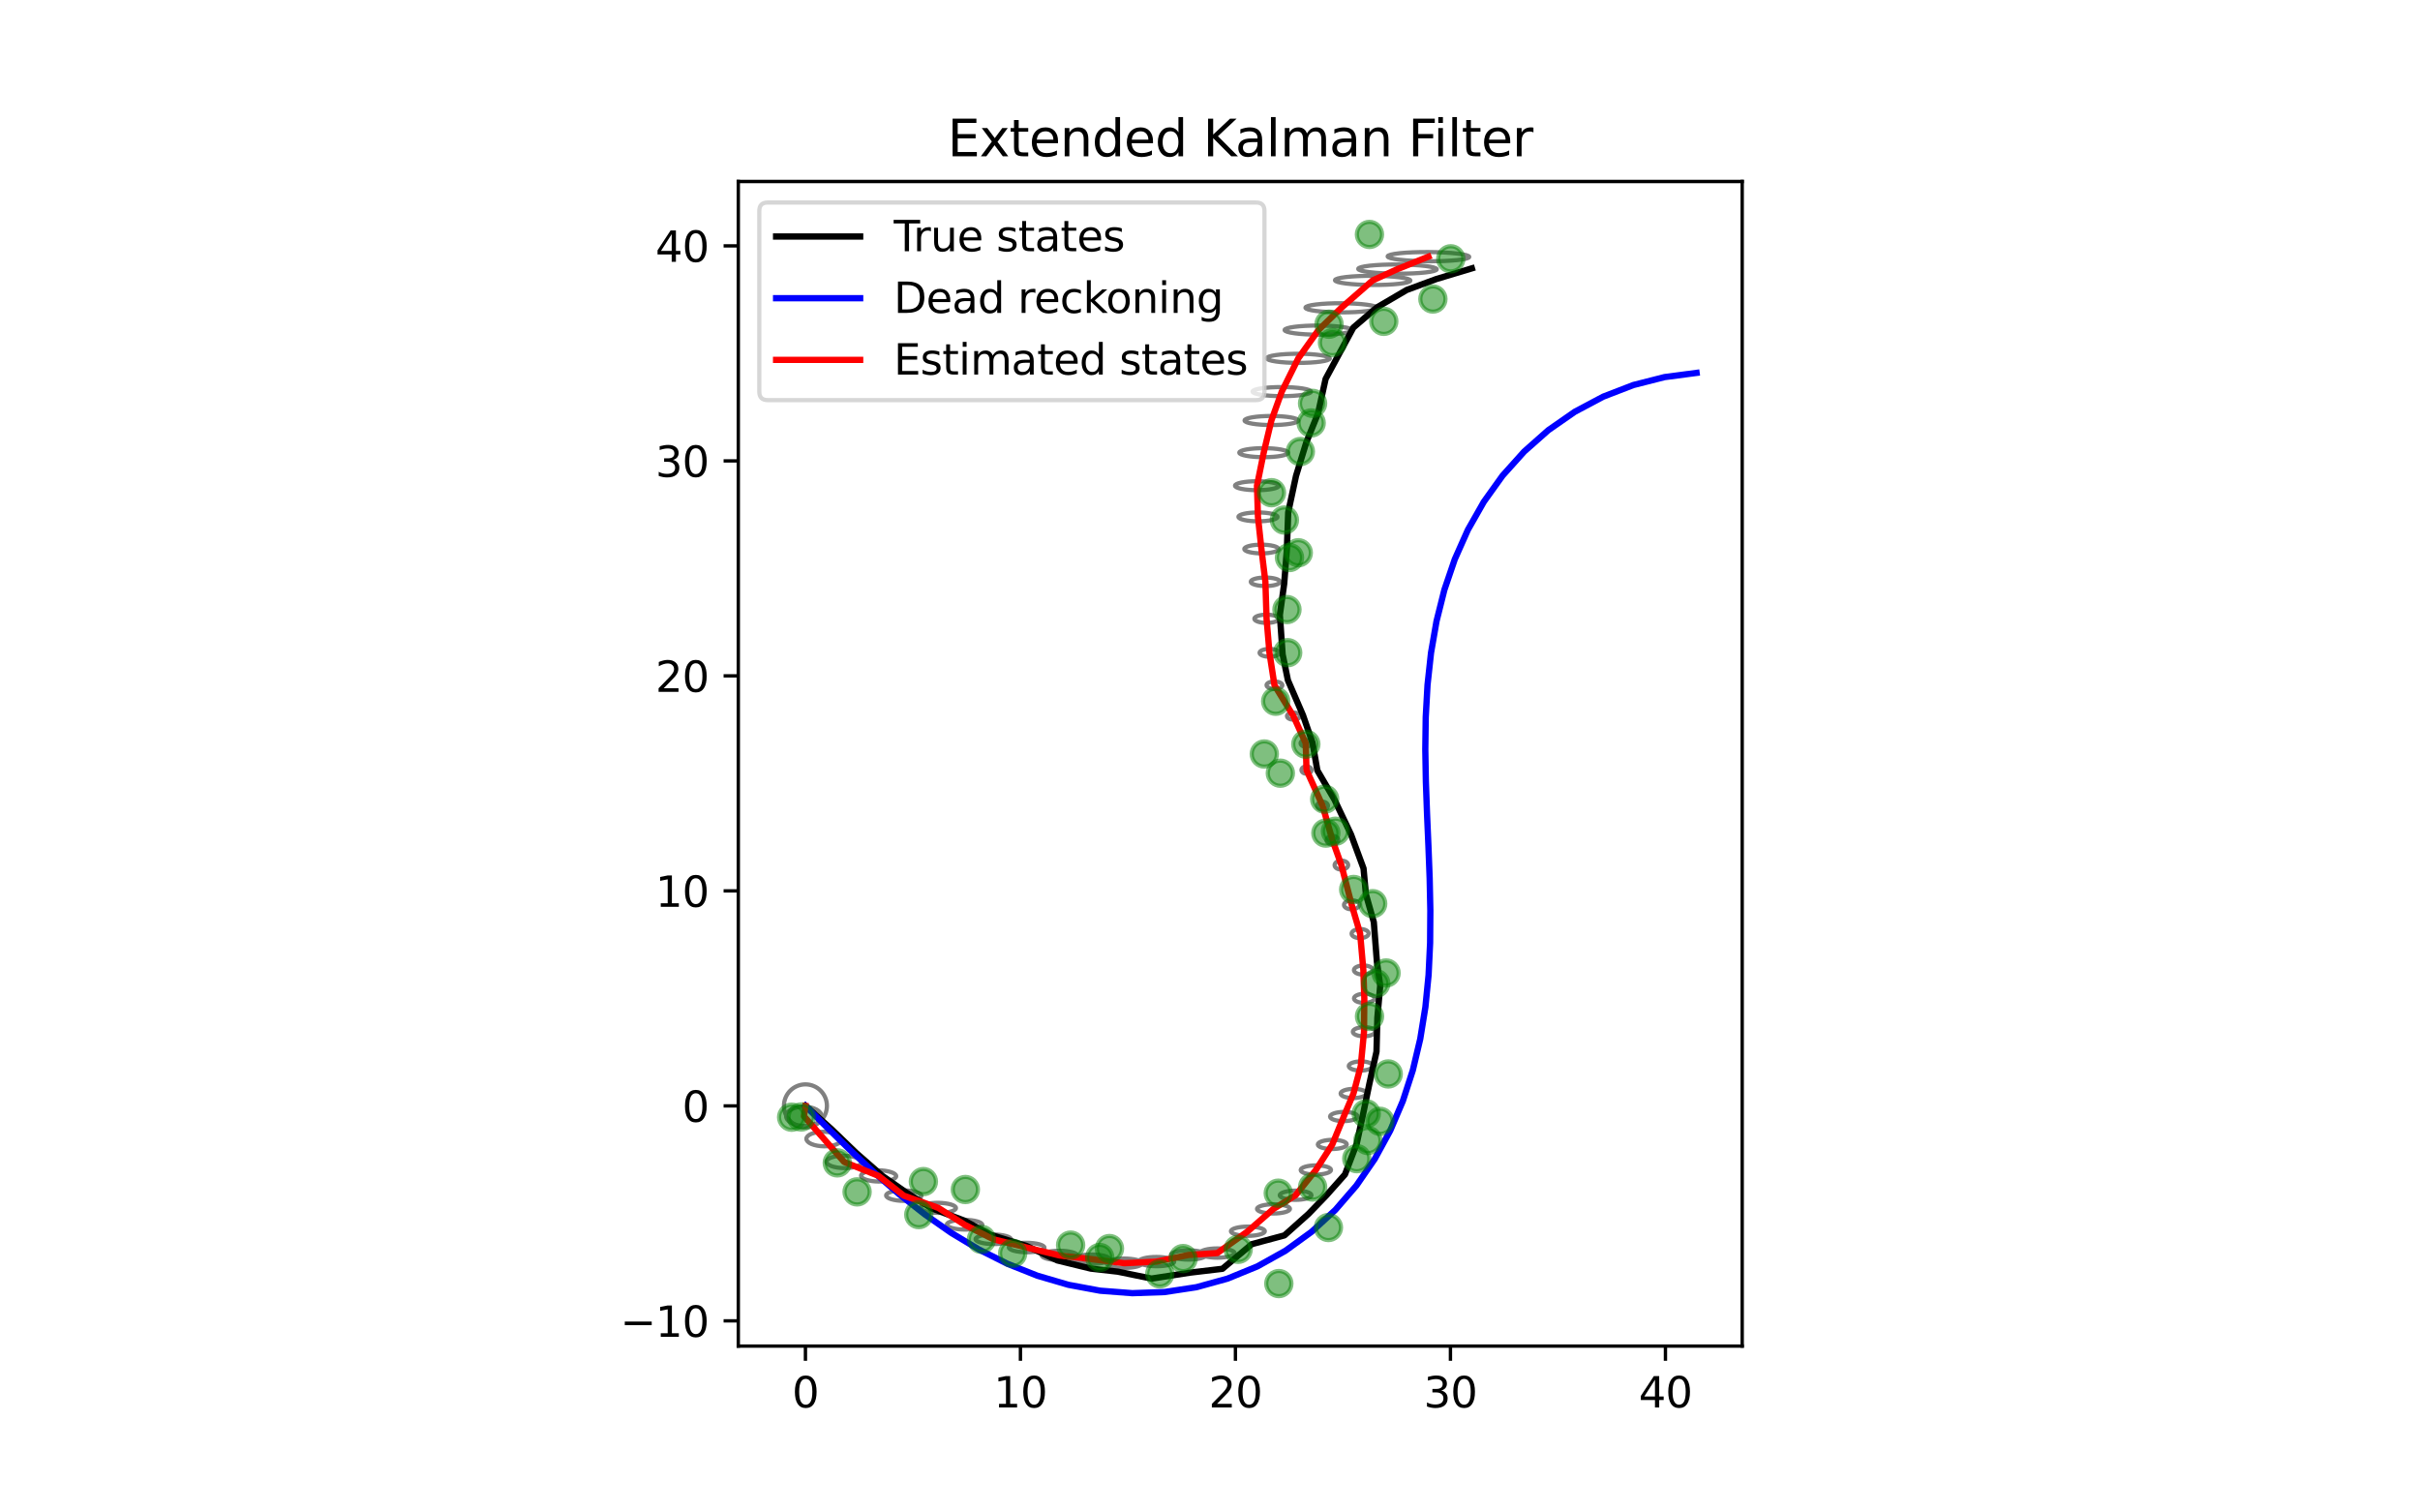 <?xml version="1.0" encoding="utf-8" standalone="no"?>
<!DOCTYPE svg PUBLIC "-//W3C//DTD SVG 1.1//EN"
  "http://www.w3.org/Graphics/SVG/1.1/DTD/svg11.dtd">
<svg xmlns:xlink="http://www.w3.org/1999/xlink" width="576pt" height="360pt" viewBox="0 0 576 360" xmlns="http://www.w3.org/2000/svg" version="1.1">
 <defs>
  <style type="text/css">*{stroke-linejoin: round; stroke-linecap: butt}</style>
 </defs>
 <g id="figure_1">
  <g id="patch_1">
   <path d="M 0 360 
L 576 360 
L 576 0 
L 0 0 
z
" style="fill: #ffffff"/>
  </g>
  <g id="axes_1">
   <g id="patch_2">
    <path d="M 175.728 320.4 
L 414.672 320.4 
L 414.672 43.2 
L 175.728 43.2 
z
" style="fill: #ffffff"/>
   </g>
   <g id="patch_3">
    <path d="M 196.824 263.218 
C 196.824 262.546 196.692 261.881 196.434 261.26 
C 196.177 260.639 195.8 260.075 195.325 259.6 
C 194.85 259.125 194.286 258.748 193.665 258.49 
C 193.044 258.233 192.379 258.101 191.707 258.101 
C 191.034 258.101 190.369 258.233 189.748 258.49 
C 189.127 258.748 188.563 259.125 188.088 259.6 
C 187.613 260.075 187.236 260.639 186.979 261.26 
C 186.721 261.881 186.589 262.546 186.589 263.218 
C 186.589 263.89 186.721 264.556 186.979 265.177 
C 187.236 265.797 187.613 266.362 188.088 266.837 
C 188.563 267.312 189.127 267.689 189.748 267.946 
C 190.369 268.203 191.034 268.336 191.707 268.336 
C 192.379 268.336 193.044 268.203 193.665 267.946 
C 194.286 267.689 194.85 267.312 195.325 266.837 
C 195.8 266.362 196.177 265.797 196.434 265.177 
C 196.692 264.556 196.824 263.89 196.824 263.218 
" clip-path="url(#p474a4662ab)" style="fill: none; stroke: #808080; stroke-linejoin: miter"/>
   </g>
   <g id="patch_4">
    <path d="M 195.593 265.758 
C 195.598 265.457 195.493 265.157 195.284 264.876 
C 195.075 264.595 194.767 264.338 194.376 264.119 
C 193.986 263.901 193.522 263.725 193.009 263.602 
C 192.497 263.479 191.947 263.412 191.39 263.404 
C 190.834 263.395 190.282 263.446 189.766 263.554 
C 189.25 263.661 188.781 263.823 188.384 264.03 
C 187.988 264.237 187.672 264.485 187.455 264.759 
C 187.238 265.034 187.124 265.33 187.119 265.631 
C 187.115 265.932 187.22 266.232 187.428 266.513 
C 187.637 266.794 187.946 267.051 188.336 267.27 
C 188.726 267.488 189.191 267.664 189.703 267.787 
C 190.215 267.909 190.765 267.977 191.322 267.985 
C 191.878 267.994 192.43 267.943 192.946 267.835 
C 193.462 267.728 193.931 267.566 194.328 267.359 
C 194.725 267.152 195.04 266.904 195.258 266.63 
C 195.475 266.355 195.589 266.059 195.593 265.758 
" clip-path="url(#p474a4662ab)" style="fill: none; stroke: #808080; stroke-linejoin: miter"/>
   </g>
   <g id="patch_5">
    <path d="M 200.337 271.176 
C 200.34 270.949 200.235 270.722 200.027 270.509 
C 199.818 270.297 199.512 270.101 199.124 269.935 
C 198.736 269.769 198.275 269.635 197.766 269.541 
C 197.258 269.446 196.712 269.394 196.16 269.386 
C 195.608 269.378 195.061 269.415 194.55 269.495 
C 194.039 269.574 193.574 269.695 193.182 269.85 
C 192.789 270.005 192.477 270.191 192.263 270.398 
C 192.049 270.605 191.937 270.829 191.934 271.056 
C 191.93 271.283 192.036 271.51 192.244 271.722 
C 192.452 271.935 192.759 272.131 193.147 272.297 
C 193.535 272.463 193.996 272.597 194.505 272.691 
C 195.013 272.786 195.559 272.838 196.111 272.846 
C 196.662 272.854 197.209 272.817 197.72 272.737 
C 198.231 272.658 198.696 272.537 199.089 272.382 
C 199.481 272.227 199.793 272.04 200.008 271.834 
C 200.222 271.627 200.334 271.403 200.337 271.176 
" clip-path="url(#p474a4662ab)" style="fill: none; stroke: #808080; stroke-linejoin: miter"/>
   </g>
   <g id="patch_6">
    <path d="M 205.096 276.614 
C 205.099 276.42 204.993 276.227 204.785 276.045 
C 204.577 275.864 204.27 275.697 203.883 275.555 
C 203.496 275.413 203.035 275.298 202.528 275.217 
C 202.021 275.136 201.476 275.091 200.926 275.083 
C 200.376 275.076 199.83 275.107 199.321 275.174 
C 198.811 275.241 198.348 275.344 197.957 275.475 
C 197.566 275.607 197.255 275.765 197.042 275.942 
C 196.829 276.118 196.718 276.308 196.716 276.502 
C 196.713 276.695 196.819 276.888 197.027 277.07 
C 197.235 277.252 197.542 277.418 197.929 277.561 
C 198.316 277.703 198.777 277.818 199.284 277.898 
C 199.792 277.979 200.336 278.025 200.886 278.032 
C 201.437 278.04 201.982 278.009 202.491 277.941 
C 203.001 277.874 203.464 277.772 203.855 277.64 
C 204.246 277.508 204.557 277.35 204.77 277.174 
C 204.983 276.998 205.094 276.808 205.096 276.614 
" clip-path="url(#p474a4662ab)" style="fill: none; stroke: #808080; stroke-linejoin: miter"/>
   </g>
   <g id="patch_7">
    <path d="M 213.314 279.947 
C 213.317 279.772 213.21 279.597 213.002 279.433 
C 212.794 279.269 212.487 279.118 212.1 278.989 
C 211.713 278.861 211.253 278.757 210.746 278.683 
C 210.24 278.61 209.696 278.569 209.146 278.562 
C 208.597 278.555 208.052 278.583 207.544 278.643 
C 207.035 278.704 206.572 278.797 206.182 278.915 
C 205.792 279.034 205.482 279.178 205.27 279.337 
C 205.057 279.496 204.947 279.668 204.945 279.843 
C 204.943 280.018 205.049 280.193 205.257 280.357 
C 205.465 280.521 205.772 280.672 206.159 280.801 
C 206.546 280.929 207.006 281.033 207.513 281.107 
C 208.02 281.18 208.563 281.221 209.113 281.228 
C 209.663 281.235 210.207 281.207 210.716 281.147 
C 211.224 281.086 211.687 280.993 212.077 280.875 
C 212.467 280.756 212.777 280.612 212.989 280.453 
C 213.202 280.294 213.312 280.122 213.314 279.947 
" clip-path="url(#p474a4662ab)" style="fill: none; stroke: #808080; stroke-linejoin: miter"/>
   </g>
   <g id="patch_8">
    <path d="M 219.295 284.632 
C 219.297 284.468 219.19 284.304 218.981 284.151 
C 218.772 283.997 218.465 283.855 218.077 283.735 
C 217.689 283.615 217.228 283.517 216.721 283.449 
C 216.213 283.38 215.668 283.342 215.118 283.336 
C 214.567 283.329 214.022 283.355 213.513 283.412 
C 213.004 283.469 212.54 283.556 212.15 283.667 
C 211.759 283.779 211.449 283.913 211.237 284.062 
C 211.024 284.211 210.914 284.372 210.912 284.536 
C 210.91 284.7 211.017 284.864 211.226 285.018 
C 211.435 285.171 211.742 285.313 212.13 285.433 
C 212.518 285.553 212.979 285.651 213.486 285.719 
C 213.994 285.788 214.539 285.826 215.089 285.833 
C 215.64 285.839 216.185 285.813 216.694 285.756 
C 217.203 285.699 217.667 285.612 218.057 285.501 
C 218.448 285.389 218.758 285.255 218.97 285.106 
C 219.183 284.957 219.293 284.796 219.295 284.632 
" clip-path="url(#p474a4662ab)" style="fill: none; stroke: #808080; stroke-linejoin: miter"/>
   </g>
   <g id="patch_9">
    <path d="M 227.538 287.54 
C 227.54 287.383 227.433 287.226 227.223 287.079 
C 227.014 286.931 226.705 286.796 226.317 286.681 
C 225.928 286.566 225.465 286.473 224.956 286.408 
C 224.447 286.342 223.901 286.306 223.349 286.3 
C 222.798 286.294 222.251 286.32 221.741 286.374 
C 221.23 286.429 220.766 286.513 220.375 286.62 
C 219.984 286.727 219.673 286.855 219.46 286.998 
C 219.248 287.141 219.138 287.295 219.136 287.452 
C 219.134 287.61 219.241 287.766 219.451 287.913 
C 219.661 288.061 219.969 288.196 220.358 288.311 
C 220.747 288.426 221.209 288.519 221.718 288.584 
C 222.227 288.65 222.773 288.686 223.325 288.692 
C 223.876 288.698 224.423 288.673 224.933 288.618 
C 225.444 288.563 225.908 288.48 226.299 288.373 
C 226.69 288.266 227.001 288.137 227.214 287.994 
C 227.426 287.851 227.537 287.697 227.538 287.54 
" clip-path="url(#p474a4662ab)" style="fill: none; stroke: #808080; stroke-linejoin: miter"/>
   </g>
   <g id="patch_10">
    <path d="M 233.808 291.541 
C 233.809 291.389 233.701 291.236 233.491 291.093 
C 233.28 290.95 232.97 290.819 232.579 290.708 
C 232.187 290.596 231.723 290.506 231.211 290.443 
C 230.699 290.38 230.15 290.345 229.596 290.339 
C 229.041 290.334 228.491 290.359 227.979 290.413 
C 227.466 290.467 226.999 290.548 226.606 290.652 
C 226.213 290.756 225.901 290.882 225.687 291.021 
C 225.474 291.16 225.363 291.31 225.362 291.463 
C 225.36 291.615 225.468 291.768 225.679 291.911 
C 225.89 292.054 226.2 292.185 226.591 292.296 
C 226.982 292.408 227.447 292.498 227.959 292.561 
C 228.47 292.624 229.019 292.66 229.574 292.665 
C 230.128 292.67 230.678 292.645 231.191 292.591 
C 231.704 292.538 232.17 292.456 232.563 292.352 
C 232.956 292.248 233.269 292.122 233.482 291.983 
C 233.696 291.844 233.806 291.694 233.808 291.541 
" clip-path="url(#p474a4662ab)" style="fill: none; stroke: #808080; stroke-linejoin: miter"/>
   </g>
   <g id="patch_11">
    <path d="M 240.666 295.007 
C 240.667 294.857 240.558 294.707 240.347 294.567 
C 240.135 294.427 239.824 294.299 239.432 294.189 
C 239.04 294.08 238.574 293.992 238.061 293.931 
C 237.547 293.869 236.997 293.835 236.441 293.831 
C 235.885 293.826 235.334 293.851 234.82 293.904 
C 234.306 293.957 233.839 294.037 233.445 294.14 
C 233.051 294.243 232.738 294.366 232.524 294.503 
C 232.31 294.64 232.199 294.787 232.198 294.937 
C 232.197 295.087 232.305 295.236 232.517 295.376 
C 232.728 295.517 233.039 295.645 233.431 295.754 
C 233.824 295.863 234.29 295.951 234.803 296.013 
C 235.316 296.074 235.866 296.108 236.422 296.113 
C 236.978 296.118 237.529 296.093 238.043 296.039 
C 238.557 295.986 239.025 295.906 239.419 295.803 
C 239.813 295.701 240.126 295.577 240.34 295.441 
C 240.554 295.304 240.664 295.156 240.666 295.007 
" clip-path="url(#p474a4662ab)" style="fill: none; stroke: #808080; stroke-linejoin: miter"/>
   </g>
   <g id="patch_12">
    <path d="M 248.598 296.962 
C 248.599 296.814 248.49 296.667 248.278 296.529 
C 248.066 296.39 247.754 296.264 247.361 296.156 
C 246.968 296.049 246.501 295.963 245.986 295.902 
C 245.472 295.842 244.921 295.809 244.364 295.805 
C 243.807 295.801 243.255 295.826 242.74 295.879 
C 242.225 295.932 241.756 296.012 241.362 296.114 
C 240.967 296.215 240.654 296.338 240.439 296.473 
C 240.225 296.608 240.114 296.754 240.113 296.902 
C 240.112 297.05 240.221 297.197 240.433 297.336 
C 240.645 297.474 240.957 297.6 241.35 297.708 
C 241.743 297.815 242.21 297.902 242.725 297.962 
C 243.239 298.022 243.79 298.055 244.348 298.059 
C 244.905 298.063 245.456 298.038 245.972 297.985 
C 246.487 297.932 246.955 297.852 247.349 297.751 
C 247.744 297.649 248.058 297.527 248.272 297.391 
C 248.486 297.256 248.597 297.11 248.598 296.962 
" clip-path="url(#p474a4662ab)" style="fill: none; stroke: #808080; stroke-linejoin: miter"/>
   </g>
   <g id="patch_13">
    <path d="M 256.436 298.849 
C 256.437 298.702 256.328 298.556 256.115 298.419 
C 255.902 298.282 255.59 298.157 255.196 298.051 
C 254.802 297.945 254.334 297.859 253.819 297.8 
C 253.304 297.741 252.751 297.709 252.193 297.705 
C 251.635 297.702 251.082 297.728 250.567 297.781 
C 250.051 297.834 249.582 297.913 249.186 298.015 
C 248.791 298.116 248.478 298.238 248.263 298.372 
C 248.049 298.506 247.938 298.651 247.937 298.798 
C 247.936 298.945 248.045 299.091 248.258 299.228 
C 248.471 299.365 248.783 299.49 249.177 299.596 
C 249.571 299.702 250.039 299.787 250.554 299.847 
C 251.069 299.906 251.622 299.938 252.18 299.942 
C 252.738 299.945 253.29 299.919 253.806 299.866 
C 254.322 299.813 254.791 299.734 255.186 299.632 
C 255.582 299.531 255.895 299.409 256.11 299.275 
C 256.324 299.141 256.435 298.996 256.436 298.849 
" clip-path="url(#p474a4662ab)" style="fill: none; stroke: #808080; stroke-linejoin: miter"/>
   </g>
   <g id="patch_14">
    <path d="M 264.105 299.726 
C 264.105 299.58 263.996 299.435 263.783 299.299 
C 263.569 299.163 263.256 299.039 262.862 298.933 
C 262.467 298.828 261.998 298.744 261.482 298.686 
C 260.965 298.627 260.412 298.596 259.853 298.593 
C 259.294 298.59 258.74 298.616 258.223 298.67 
C 257.707 298.723 257.237 298.803 256.841 298.904 
C 256.445 299.005 256.131 299.126 255.916 299.26 
C 255.702 299.394 255.591 299.538 255.59 299.684 
C 255.59 299.83 255.699 299.976 255.912 300.112 
C 256.126 300.248 256.439 300.372 256.833 300.477 
C 257.228 300.582 257.697 300.666 258.213 300.725 
C 258.729 300.783 259.283 300.815 259.842 300.817 
C 260.401 300.82 260.955 300.794 261.472 300.741 
C 261.988 300.687 262.458 300.608 262.854 300.506 
C 263.25 300.405 263.564 300.284 263.778 300.15 
C 263.993 300.016 264.104 299.872 264.105 299.726 
" clip-path="url(#p474a4662ab)" style="fill: none; stroke: #808080; stroke-linejoin: miter"/>
   </g>
   <g id="patch_15">
    <path d="M 271.846 300.684 
C 271.847 300.538 271.737 300.394 271.525 300.259 
C 271.312 300.123 271 300 270.607 299.896 
C 270.214 299.791 269.746 299.708 269.232 299.65 
C 268.718 299.593 268.166 299.562 267.61 299.56 
C 267.053 299.558 266.501 299.584 265.987 299.638 
C 265.472 299.692 265.004 299.772 264.61 299.873 
C 264.216 299.975 263.903 300.096 263.689 300.229 
C 263.476 300.363 263.365 300.507 263.365 300.652 
C 263.364 300.798 263.474 300.942 263.686 301.078 
C 263.899 301.213 264.211 301.336 264.604 301.441 
C 264.997 301.545 265.465 301.628 265.979 301.686 
C 266.493 301.744 267.044 301.774 267.601 301.776 
C 268.158 301.779 268.71 301.752 269.224 301.698 
C 269.739 301.644 270.207 301.565 270.601 301.463 
C 270.995 301.362 271.308 301.241 271.522 301.107 
C 271.735 300.973 271.845 300.83 271.846 300.684 
" clip-path="url(#p474a4662ab)" style="fill: none; stroke: #808080; stroke-linejoin: miter"/>
   </g>
   <g id="patch_16">
    <path d="M 279.482 300.296 
C 279.482 300.151 279.374 300.006 279.162 299.872 
C 278.95 299.737 278.639 299.614 278.248 299.511 
C 277.856 299.407 277.39 299.324 276.878 299.267 
C 276.366 299.21 275.817 299.18 275.263 299.179 
C 274.709 299.178 274.159 299.205 273.647 299.259 
C 273.135 299.313 272.669 299.393 272.277 299.495 
C 271.884 299.597 271.573 299.718 271.361 299.851 
C 271.148 299.985 271.038 300.129 271.038 300.274 
C 271.038 300.419 271.147 300.563 271.358 300.698 
C 271.57 300.832 271.881 300.955 272.273 301.059 
C 272.664 301.163 273.13 301.245 273.642 301.302 
C 274.154 301.359 274.703 301.389 275.257 301.39 
C 275.812 301.392 276.361 301.365 276.873 301.311 
C 277.385 301.256 277.851 301.176 278.243 301.074 
C 278.636 300.973 278.947 300.852 279.16 300.718 
C 279.372 300.584 279.482 300.441 279.482 300.296 
" clip-path="url(#p474a4662ab)" style="fill: none; stroke: #808080; stroke-linejoin: miter"/>
   </g>
   <g id="patch_17">
    <path d="M 287.06 298.711 
C 287.06 298.566 286.952 298.422 286.742 298.288 
C 286.533 298.154 286.225 298.032 285.837 297.929 
C 285.449 297.825 284.989 297.743 284.482 297.687 
C 283.975 297.631 283.432 297.602 282.883 297.601 
C 282.334 297.6 281.791 297.628 281.283 297.683 
C 280.776 297.737 280.316 297.818 279.927 297.92 
C 279.539 298.022 279.231 298.143 279.021 298.277 
C 278.811 298.41 278.703 298.554 278.702 298.699 
C 278.702 298.844 278.81 298.987 279.02 299.122 
C 279.23 299.256 279.537 299.378 279.925 299.481 
C 280.313 299.584 280.774 299.666 281.28 299.722 
C 281.787 299.778 282.331 299.808 282.88 299.809 
C 283.428 299.809 283.972 299.782 284.479 299.727 
C 284.986 299.672 285.447 299.591 285.835 299.49 
C 286.223 299.388 286.531 299.266 286.741 299.133 
C 286.951 298.999 287.06 298.856 287.06 298.711 
" clip-path="url(#p474a4662ab)" style="fill: none; stroke: #808080; stroke-linejoin: miter"/>
   </g>
   <g id="patch_18">
    <path d="M 293.851 298.252 
C 293.851 298.108 293.745 297.964 293.538 297.83 
C 293.332 297.697 293.029 297.575 292.646 297.473 
C 292.264 297.37 291.811 297.289 291.312 297.233 
C 290.812 297.178 290.277 297.149 289.737 297.149 
C 289.197 297.149 288.661 297.177 288.162 297.232 
C 287.663 297.287 287.209 297.368 286.827 297.471 
C 286.445 297.573 286.142 297.694 285.935 297.828 
C 285.728 297.962 285.622 298.105 285.622 298.25 
C 285.622 298.395 285.728 298.538 285.935 298.672 
C 286.142 298.806 286.445 298.927 286.827 299.03 
C 287.209 299.132 287.662 299.213 288.162 299.269 
C 288.661 299.325 289.196 299.353 289.736 299.353 
C 290.277 299.354 290.812 299.325 291.311 299.27 
C 291.81 299.215 292.264 299.134 292.646 299.031 
C 293.028 298.929 293.331 298.808 293.538 298.674 
C 293.745 298.54 293.851 298.397 293.851 298.252 
" clip-path="url(#p474a4662ab)" style="fill: none; stroke: #808080; stroke-linejoin: miter"/>
   </g>
   <g id="patch_19">
    <path d="M 301.05 293.049 
C 301.05 292.905 300.945 292.761 300.742 292.628 
C 300.54 292.495 300.242 292.374 299.868 292.272 
C 299.493 292.17 299.048 292.089 298.559 292.034 
C 298.069 291.979 297.545 291.951 297.015 291.951 
C 296.485 291.952 295.961 291.981 295.471 292.036 
C 294.982 292.092 294.537 292.174 294.163 292.276 
C 293.788 292.379 293.491 292.5 293.288 292.634 
C 293.086 292.768 292.982 292.911 292.982 293.056 
C 292.982 293.2 293.086 293.343 293.289 293.477 
C 293.492 293.61 293.789 293.731 294.164 293.833 
C 294.538 293.935 294.983 294.016 295.473 294.071 
C 295.962 294.126 296.487 294.154 297.017 294.153 
C 297.546 294.153 298.071 294.124 298.56 294.068 
C 299.05 294.013 299.494 293.931 299.869 293.829 
C 300.243 293.726 300.54 293.604 300.743 293.471 
C 300.946 293.337 301.05 293.194 301.05 293.049 
" clip-path="url(#p474a4662ab)" style="fill: none; stroke: #808080; stroke-linejoin: miter"/>
   </g>
   <g id="patch_20">
    <path d="M 307.028 287.73 
C 307.028 287.585 306.926 287.442 306.729 287.309 
C 306.532 287.176 306.243 287.056 305.879 286.954 
C 305.515 286.853 305.083 286.773 304.608 286.718 
C 304.132 286.664 303.623 286.637 303.108 286.638 
C 302.594 286.639 302.084 286.668 301.609 286.724 
C 301.134 286.78 300.702 286.862 300.339 286.965 
C 299.975 287.068 299.687 287.189 299.49 287.323 
C 299.293 287.457 299.192 287.6 299.193 287.745 
C 299.193 287.889 299.294 288.032 299.492 288.165 
C 299.689 288.298 299.977 288.418 300.341 288.52 
C 300.705 288.621 301.138 288.701 301.613 288.756 
C 302.088 288.81 302.598 288.838 303.112 288.837 
C 303.627 288.836 304.136 288.806 304.611 288.75 
C 305.087 288.694 305.518 288.612 305.882 288.509 
C 306.246 288.407 306.534 288.285 306.731 288.151 
C 306.927 288.017 307.028 287.874 307.028 287.73 
" clip-path="url(#p474a4662ab)" style="fill: none; stroke: #808080; stroke-linejoin: miter"/>
   </g>
   <g id="patch_21">
    <path d="M 312.158 284.475 
C 312.157 284.331 312.059 284.189 311.869 284.056 
C 311.679 283.923 311.4 283.803 311.049 283.702 
C 310.698 283.601 310.282 283.521 309.823 283.468 
C 309.365 283.414 308.874 283.387 308.378 283.388 
C 307.882 283.39 307.391 283.42 306.933 283.476 
C 306.474 283.533 306.058 283.615 305.708 283.718 
C 305.358 283.821 305.08 283.943 304.89 284.077 
C 304.701 284.21 304.604 284.353 304.604 284.498 
C 304.604 284.642 304.703 284.784 304.893 284.917 
C 305.083 285.05 305.362 285.17 305.713 285.271 
C 306.064 285.372 306.48 285.451 306.939 285.505 
C 307.397 285.559 307.888 285.586 308.384 285.585 
C 308.88 285.583 309.371 285.553 309.829 285.497 
C 310.287 285.44 310.704 285.358 311.054 285.255 
C 311.404 285.152 311.682 285.03 311.872 284.896 
C 312.061 284.763 312.158 284.619 312.158 284.475 
" clip-path="url(#p474a4662ab)" style="fill: none; stroke: #808080; stroke-linejoin: miter"/>
   </g>
   <g id="patch_22">
    <path d="M 316.816 278.464 
C 316.816 278.32 316.721 278.178 316.539 278.046 
C 316.356 277.913 316.089 277.793 315.752 277.693 
C 315.415 277.593 315.016 277.513 314.576 277.46 
C 314.136 277.407 313.665 277.38 313.189 277.382 
C 312.714 277.384 312.243 277.414 311.803 277.471 
C 311.364 277.528 310.965 277.61 310.629 277.714 
C 310.293 277.817 310.027 277.939 309.845 278.073 
C 309.664 278.206 309.571 278.349 309.571 278.493 
C 309.572 278.637 309.666 278.78 309.849 278.912 
C 310.031 279.044 310.299 279.164 310.635 279.265 
C 310.972 279.365 311.372 279.444 311.812 279.498 
C 312.251 279.551 312.723 279.577 313.198 279.576 
C 313.674 279.574 314.145 279.543 314.584 279.486 
C 315.023 279.43 315.422 279.347 315.758 279.244 
C 316.094 279.141 316.361 279.019 316.542 278.885 
C 316.724 278.751 316.817 278.608 316.816 278.464 
" clip-path="url(#p474a4662ab)" style="fill: none; stroke: #808080; stroke-linejoin: miter"/>
   </g>
   <g id="patch_23">
    <path d="M 320.569 272.377 
C 320.568 272.233 320.478 272.091 320.304 271.959 
C 320.129 271.828 319.874 271.708 319.552 271.608 
C 319.231 271.508 318.849 271.429 318.43 271.376 
C 318.01 271.323 317.56 271.297 317.106 271.3 
C 316.653 271.302 316.203 271.333 315.784 271.39 
C 315.365 271.447 314.984 271.53 314.664 271.633 
C 314.343 271.736 314.089 271.858 313.916 271.992 
C 313.743 272.126 313.655 272.269 313.655 272.413 
C 313.656 272.556 313.746 272.698 313.921 272.83 
C 314.095 272.962 314.35 273.082 314.672 273.182 
C 314.993 273.282 315.375 273.361 315.794 273.414 
C 316.214 273.466 316.664 273.492 317.118 273.49 
C 317.572 273.488 318.021 273.457 318.44 273.4 
C 318.859 273.343 319.24 273.26 319.56 273.157 
C 319.881 273.054 320.135 272.932 320.308 272.798 
C 320.481 272.664 320.57 272.521 320.569 272.377 
" clip-path="url(#p474a4662ab)" style="fill: none; stroke: #808080; stroke-linejoin: miter"/>
   </g>
   <g id="patch_24">
    <path d="M 323.12 265.731 
C 323.119 265.588 323.033 265.446 322.868 265.314 
C 322.703 265.183 322.461 265.064 322.156 264.964 
C 321.851 264.864 321.49 264.786 321.092 264.733 
C 320.694 264.681 320.268 264.655 319.838 264.658 
C 319.408 264.66 318.983 264.691 318.586 264.749 
C 318.189 264.806 317.828 264.889 317.525 264.992 
C 317.221 265.096 316.981 265.218 316.817 265.351 
C 316.653 265.485 316.569 265.628 316.57 265.772 
C 316.571 265.915 316.657 266.057 316.822 266.189 
C 316.987 266.32 317.229 266.439 317.534 266.539 
C 317.839 266.639 318.2 266.717 318.598 266.77 
C 318.996 266.822 319.422 266.848 319.852 266.845 
C 320.282 266.843 320.707 266.812 321.104 266.754 
C 321.501 266.697 321.862 266.614 322.165 266.511 
C 322.469 266.407 322.709 266.285 322.873 266.151 
C 323.037 266.018 323.121 265.875 323.12 265.731 
" clip-path="url(#p474a4662ab)" style="fill: none; stroke: #808080; stroke-linejoin: miter"/>
   </g>
   <g id="patch_25">
    <path d="M 325.222 260.244 
C 325.221 260.1 325.14 259.959 324.985 259.828 
C 324.83 259.696 324.603 259.577 324.317 259.478 
C 324.031 259.379 323.692 259.301 323.319 259.248 
C 322.946 259.196 322.546 259.171 322.143 259.174 
C 321.74 259.176 321.341 259.207 320.969 259.265 
C 320.596 259.323 320.258 259.405 319.974 259.509 
C 319.69 259.612 319.464 259.734 319.311 259.868 
C 319.157 260.001 319.079 260.144 319.08 260.287 
C 319.081 260.431 319.161 260.572 319.317 260.704 
C 319.472 260.835 319.699 260.954 319.985 261.053 
C 320.271 261.153 320.61 261.231 320.983 261.283 
C 321.356 261.335 321.755 261.361 322.159 261.358 
C 322.562 261.355 322.961 261.324 323.333 261.266 
C 323.705 261.209 324.043 261.126 324.328 261.023 
C 324.612 260.919 324.837 260.797 324.991 260.664 
C 325.144 260.53 325.223 260.387 325.222 260.244 
" clip-path="url(#p474a4662ab)" style="fill: none; stroke: #808080; stroke-linejoin: miter"/>
   </g>
   <g id="patch_26">
    <path d="M 326.753 253.7 
C 326.752 253.557 326.677 253.416 326.532 253.284 
C 326.386 253.153 326.174 253.035 325.907 252.936 
C 325.64 252.837 325.323 252.759 324.975 252.707 
C 324.627 252.655 324.254 252.63 323.877 252.633 
C 323.501 252.636 323.128 252.667 322.781 252.725 
C 322.433 252.782 322.118 252.865 321.853 252.968 
C 321.587 253.072 321.377 253.194 321.234 253.327 
C 321.091 253.461 321.018 253.603 321.019 253.746 
C 321.02 253.89 321.096 254.031 321.241 254.162 
C 321.386 254.293 321.598 254.412 321.865 254.511 
C 322.132 254.61 322.449 254.688 322.797 254.74 
C 323.145 254.792 323.518 254.817 323.895 254.814 
C 324.271 254.811 324.644 254.779 324.991 254.722 
C 325.339 254.664 325.654 254.581 325.92 254.478 
C 326.185 254.374 326.395 254.253 326.538 254.119 
C 326.681 253.986 326.754 253.843 326.753 253.7 
" clip-path="url(#p474a4662ab)" style="fill: none; stroke: #808080; stroke-linejoin: miter"/>
   </g>
   <g id="patch_27">
    <path d="M 327.329 245.54 
C 327.328 245.397 327.257 245.256 327.122 245.125 
C 326.987 244.994 326.789 244.876 326.541 244.777 
C 326.292 244.678 325.997 244.601 325.673 244.549 
C 325.349 244.497 325.002 244.472 324.652 244.476 
C 324.301 244.479 323.955 244.51 323.631 244.568 
C 323.308 244.626 323.015 244.708 322.768 244.812 
C 322.521 244.915 322.326 245.037 322.193 245.17 
C 322.06 245.304 321.993 245.446 321.994 245.589 
C 321.995 245.732 322.066 245.873 322.201 246.004 
C 322.336 246.135 322.534 246.253 322.782 246.352 
C 323.031 246.45 323.326 246.528 323.65 246.58 
C 323.974 246.631 324.321 246.656 324.672 246.653 
C 325.022 246.65 325.368 246.619 325.692 246.561 
C 326.015 246.503 326.308 246.42 326.555 246.317 
C 326.802 246.214 326.997 246.092 327.13 245.958 
C 327.263 245.825 327.33 245.683 327.329 245.54 
" clip-path="url(#p474a4662ab)" style="fill: none; stroke: #808080; stroke-linejoin: miter"/>
   </g>
   <g id="patch_28">
    <path d="M 327.189 237.593 
C 327.188 237.45 327.123 237.31 326.998 237.179 
C 326.873 237.048 326.69 236.931 326.461 236.832 
C 326.231 236.733 325.959 236.656 325.66 236.605 
C 325.362 236.553 325.041 236.528 324.718 236.532 
C 324.395 236.535 324.076 236.566 323.778 236.624 
C 323.48 236.682 323.21 236.765 322.983 236.868 
C 322.755 236.971 322.575 237.093 322.453 237.226 
C 322.331 237.359 322.269 237.501 322.27 237.644 
C 322.272 237.787 322.337 237.927 322.462 238.058 
C 322.587 238.189 322.769 238.307 322.998 238.405 
C 323.228 238.504 323.5 238.581 323.799 238.633 
C 324.098 238.684 324.418 238.709 324.741 238.706 
C 325.064 238.702 325.383 238.671 325.681 238.613 
C 325.979 238.555 326.249 238.472 326.477 238.369 
C 326.704 238.266 326.884 238.144 327.006 238.011 
C 327.129 237.878 327.191 237.736 327.189 237.593 
" clip-path="url(#p474a4662ab)" style="fill: none; stroke: #808080; stroke-linejoin: miter"/>
   </g>
   <g id="patch_29">
    <path d="M 326.745 230.859 
C 326.743 230.716 326.683 230.576 326.569 230.445 
C 326.455 230.315 326.288 230.198 326.078 230.099 
C 325.869 230.001 325.62 229.924 325.347 229.873 
C 325.074 229.821 324.782 229.797 324.487 229.8 
C 324.192 229.804 323.9 229.835 323.628 229.893 
C 323.357 229.95 323.11 230.033 322.903 230.136 
C 322.695 230.24 322.531 230.361 322.42 230.494 
C 322.309 230.627 322.252 230.769 322.254 230.911 
C 322.256 231.054 322.315 231.194 322.43 231.324 
C 322.544 231.455 322.711 231.572 322.921 231.67 
C 323.13 231.769 323.379 231.846 323.652 231.897 
C 323.925 231.948 324.217 231.973 324.512 231.97 
C 324.807 231.966 325.099 231.935 325.37 231.877 
C 325.642 231.819 325.889 231.736 326.096 231.633 
C 326.303 231.53 326.467 231.409 326.579 231.276 
C 326.69 231.143 326.747 231.001 326.745 230.859 
" clip-path="url(#p474a4662ab)" style="fill: none; stroke: #808080; stroke-linejoin: miter"/>
   </g>
   <g id="patch_30">
    <path d="M 325.766 222.182 
C 325.764 222.04 325.709 221.9 325.606 221.77 
C 325.502 221.641 325.35 221.523 325.16 221.425 
C 324.97 221.327 324.745 221.251 324.498 221.2 
C 324.25 221.149 323.986 221.124 323.719 221.128 
C 323.452 221.131 323.188 221.163 322.942 221.22 
C 322.696 221.278 322.473 221.361 322.286 221.463 
C 322.098 221.566 321.95 221.688 321.85 221.82 
C 321.749 221.953 321.699 222.094 321.701 222.236 
C 321.703 222.378 321.757 222.518 321.861 222.648 
C 321.965 222.778 322.116 222.895 322.306 222.993 
C 322.496 223.091 322.721 223.168 322.969 223.219 
C 323.216 223.27 323.481 223.295 323.748 223.291 
C 324.015 223.287 324.278 223.256 324.524 223.198 
C 324.77 223.141 324.993 223.058 325.181 222.955 
C 325.368 222.852 325.516 222.731 325.617 222.598 
C 325.717 222.466 325.768 222.324 325.766 222.182 
" clip-path="url(#p474a4662ab)" style="fill: none; stroke: #808080; stroke-linejoin: miter"/>
   </g>
   <g id="patch_31">
    <path d="M 323.553 215.335 
C 323.551 215.194 323.501 215.055 323.407 214.926 
C 323.313 214.797 323.176 214.681 323.005 214.584 
C 322.833 214.486 322.63 214.41 322.407 214.36 
C 322.184 214.309 321.946 214.285 321.705 214.289 
C 321.465 214.293 321.227 214.324 321.006 214.382 
C 320.784 214.439 320.584 214.522 320.415 214.624 
C 320.247 214.726 320.114 214.847 320.024 214.979 
C 319.934 215.111 319.888 215.251 319.891 215.392 
C 319.893 215.533 319.942 215.672 320.036 215.801 
C 320.13 215.93 320.267 216.046 320.439 216.144 
C 320.61 216.241 320.813 216.317 321.036 216.367 
C 321.259 216.418 321.498 216.442 321.739 216.438 
C 321.979 216.434 322.217 216.403 322.438 216.345 
C 322.659 216.288 322.86 216.206 323.029 216.103 
C 323.197 216.001 323.33 215.88 323.42 215.748 
C 323.51 215.617 323.555 215.476 323.553 215.335 
" clip-path="url(#p474a4662ab)" style="fill: none; stroke: #808080; stroke-linejoin: miter"/>
   </g>
   <g id="patch_32">
    <path d="M 320.89 205.879 
C 320.887 205.739 320.843 205.602 320.759 205.474 
C 320.675 205.346 320.554 205.231 320.402 205.135 
C 320.25 205.039 320.07 204.964 319.873 204.914 
C 319.676 204.864 319.465 204.84 319.253 204.844 
C 319.04 204.848 318.831 204.88 318.635 204.937 
C 318.44 204.994 318.263 205.076 318.115 205.177 
C 317.967 205.279 317.85 205.399 317.771 205.529 
C 317.692 205.66 317.653 205.799 317.655 205.939 
C 317.658 206.079 317.702 206.217 317.786 206.344 
C 317.87 206.472 317.991 206.587 318.143 206.683 
C 318.295 206.779 318.475 206.855 318.672 206.905 
C 318.869 206.954 319.08 206.978 319.292 206.974 
C 319.505 206.97 319.714 206.939 319.91 206.882 
C 320.105 206.824 320.282 206.743 320.43 206.641 
C 320.578 206.539 320.695 206.42 320.774 206.289 
C 320.853 206.158 320.892 206.019 320.89 205.879 
" clip-path="url(#p474a4662ab)" style="fill: none; stroke: #808080; stroke-linejoin: miter"/>
   </g>
   <g id="patch_33">
    <path d="M 318.559 199.947 
C 318.556 199.812 318.516 199.678 318.443 199.555 
C 318.369 199.431 318.263 199.32 318.13 199.227 
C 317.998 199.134 317.841 199.061 317.669 199.013 
C 317.497 198.966 317.314 198.943 317.129 198.947 
C 316.944 198.952 316.762 198.983 316.593 199.039 
C 316.423 199.094 316.27 199.174 316.142 199.273 
C 316.014 199.372 315.913 199.488 315.845 199.615 
C 315.777 199.742 315.744 199.877 315.747 200.013 
C 315.75 200.148 315.79 200.282 315.863 200.406 
C 315.937 200.529 316.043 200.641 316.176 200.733 
C 316.309 200.826 316.466 200.899 316.637 200.947 
C 316.809 200.995 316.993 201.017 317.177 201.013 
C 317.362 201.008 317.544 200.977 317.713 200.922 
C 317.883 200.866 318.036 200.786 318.164 200.687 
C 318.293 200.588 318.394 200.472 318.461 200.345 
C 318.529 200.218 318.562 200.083 318.559 199.947 
" clip-path="url(#p474a4662ab)" style="fill: none; stroke: #808080; stroke-linejoin: miter"/>
   </g>
   <g id="patch_34">
    <path d="M 316.077 191.817 
C 316.08 191.689 316.05 191.562 315.988 191.443 
C 315.927 191.323 315.835 191.214 315.719 191.121 
C 315.602 191.028 315.463 190.953 315.31 190.901 
C 315.156 190.848 314.99 190.819 314.823 190.815 
C 314.655 190.811 314.488 190.832 314.332 190.877 
C 314.176 190.923 314.034 190.991 313.913 191.078 
C 313.792 191.166 313.696 191.27 313.629 191.387 
C 313.562 191.503 313.526 191.629 313.523 191.756 
C 313.52 191.884 313.55 192.011 313.611 192.13 
C 313.672 192.25 313.764 192.359 313.88 192.452 
C 313.997 192.545 314.136 192.62 314.29 192.672 
C 314.443 192.725 314.609 192.754 314.777 192.758 
C 314.944 192.762 315.111 192.741 315.267 192.695 
C 315.423 192.65 315.566 192.582 315.686 192.495 
C 315.807 192.407 315.904 192.302 315.971 192.186 
C 316.038 192.07 316.074 191.944 316.077 191.817 
" clip-path="url(#p474a4662ab)" style="fill: none; stroke: #808080; stroke-linejoin: miter"/>
   </g>
   <g id="patch_35">
    <path d="M 312.172 183.311 
C 312.174 183.196 312.145 183.081 312.087 182.973 
C 312.028 182.865 311.941 182.767 311.831 182.683 
C 311.721 182.6 311.59 182.533 311.444 182.486 
C 311.299 182.439 311.144 182.414 310.986 182.411 
C 310.828 182.408 310.671 182.428 310.524 182.47 
C 310.378 182.511 310.244 182.574 310.131 182.653 
C 310.018 182.733 309.928 182.829 309.866 182.934 
C 309.803 183.04 309.77 183.153 309.768 183.269 
C 309.766 183.384 309.795 183.499 309.854 183.607 
C 309.912 183.715 309.999 183.813 310.109 183.897 
C 310.219 183.98 310.351 184.047 310.496 184.094 
C 310.641 184.141 310.797 184.166 310.955 184.169 
C 311.113 184.172 311.269 184.152 311.416 184.11 
C 311.563 184.069 311.696 184.006 311.809 183.927 
C 311.922 183.847 312.013 183.752 312.075 183.646 
C 312.137 183.54 312.17 183.427 312.172 183.311 
" clip-path="url(#p474a4662ab)" style="fill: none; stroke: #808080; stroke-linejoin: miter"/>
   </g>
   <g id="patch_36">
    <path d="M 312.014 176.938 
C 312.016 176.83 311.985 176.723 311.925 176.623 
C 311.865 176.522 311.776 176.431 311.663 176.353 
C 311.55 176.275 311.415 176.213 311.267 176.169 
C 311.119 176.126 310.959 176.103 310.798 176.1 
C 310.637 176.098 310.477 176.117 310.328 176.157 
C 310.178 176.196 310.042 176.254 309.927 176.329 
C 309.812 176.404 309.721 176.493 309.658 176.592 
C 309.595 176.69 309.562 176.797 309.56 176.905 
C 309.559 177.012 309.589 177.119 309.649 177.22 
C 309.709 177.32 309.799 177.412 309.912 177.49 
C 310.024 177.568 310.159 177.63 310.307 177.673 
C 310.455 177.717 310.615 177.74 310.776 177.742 
C 310.937 177.744 311.097 177.725 311.246 177.686 
C 311.396 177.647 311.532 177.588 311.647 177.514 
C 311.762 177.439 311.853 177.35 311.916 177.251 
C 311.98 177.152 312.013 177.046 312.014 176.938 
" clip-path="url(#p474a4662ab)" style="fill: none; stroke: #808080; stroke-linejoin: miter"/>
   </g>
   <g id="patch_37">
    <path d="M 309.402 170.462 
C 309.403 170.35 309.364 170.239 309.288 170.135 
C 309.211 170.031 309.099 169.937 308.956 169.856 
C 308.814 169.776 308.645 169.712 308.458 169.668 
C 308.272 169.624 308.072 169.6 307.869 169.598 
C 307.667 169.596 307.467 169.617 307.279 169.658 
C 307.092 169.699 306.922 169.76 306.778 169.838 
C 306.634 169.915 306.52 170.008 306.442 170.111 
C 306.364 170.213 306.323 170.323 306.322 170.435 
C 306.321 170.547 306.36 170.658 306.436 170.761 
C 306.513 170.865 306.625 170.96 306.768 171.04 
C 306.91 171.12 307.079 171.184 307.266 171.229 
C 307.452 171.273 307.653 171.297 307.855 171.298 
C 308.057 171.3 308.258 171.28 308.445 171.239 
C 308.632 171.198 308.802 171.137 308.946 171.059 
C 309.09 170.981 309.204 170.888 309.282 170.786 
C 309.361 170.683 309.401 170.573 309.402 170.462 
" clip-path="url(#p474a4662ab)" style="fill: none; stroke: #808080; stroke-linejoin: miter"/>
   </g>
   <g id="patch_38">
    <path d="M 305.232 163.101 
C 305.233 162.985 305.185 162.869 305.09 162.761 
C 304.996 162.652 304.857 162.554 304.682 162.47 
C 304.508 162.387 304.3 162.32 304.071 162.274 
C 303.842 162.228 303.596 162.204 303.348 162.202 
C 303.1 162.201 302.855 162.222 302.625 162.266 
C 302.396 162.309 302.187 162.373 302.011 162.455 
C 301.836 162.536 301.696 162.633 301.6 162.741 
C 301.505 162.848 301.455 162.963 301.455 163.08 
C 301.454 163.197 301.502 163.312 301.596 163.421 
C 301.691 163.529 301.829 163.628 302.004 163.711 
C 302.179 163.795 302.387 163.861 302.616 163.907 
C 302.845 163.953 303.09 163.978 303.338 163.979 
C 303.586 163.981 303.832 163.959 304.061 163.916 
C 304.291 163.872 304.499 163.808 304.675 163.726 
C 304.851 163.645 304.991 163.548 305.086 163.441 
C 305.182 163.333 305.231 163.218 305.232 163.101 
" clip-path="url(#p474a4662ab)" style="fill: none; stroke: #808080; stroke-linejoin: miter"/>
   </g>
   <g id="patch_39">
    <path d="M 304.512 155.395 
C 304.512 155.273 304.452 155.152 304.333 155.038 
C 304.215 154.925 304.042 154.822 303.823 154.734 
C 303.605 154.647 303.345 154.578 303.059 154.53 
C 302.773 154.482 302.466 154.457 302.156 154.456 
C 301.846 154.454 301.54 154.477 301.253 154.523 
C 300.967 154.569 300.707 154.636 300.487 154.722 
C 300.268 154.808 300.094 154.909 299.975 155.022 
C 299.856 155.134 299.794 155.255 299.794 155.378 
C 299.793 155.5 299.854 155.621 299.972 155.734 
C 300.09 155.848 300.263 155.951 300.482 156.038 
C 300.701 156.126 300.961 156.195 301.247 156.243 
C 301.533 156.291 301.839 156.316 302.149 156.317 
C 302.459 156.318 302.766 156.296 303.052 156.25 
C 303.339 156.204 303.599 156.137 303.818 156.051 
C 304.038 155.965 304.212 155.863 304.331 155.751 
C 304.45 155.638 304.511 155.518 304.512 155.395 
" clip-path="url(#p474a4662ab)" style="fill: none; stroke: #808080; stroke-linejoin: miter"/>
   </g>
   <g id="patch_40">
    <path d="M 304.376 147.287 
C 304.376 147.159 304.301 147.032 304.155 146.913 
C 304.009 146.794 303.794 146.686 303.524 146.594 
C 303.254 146.503 302.933 146.43 302.579 146.381 
C 302.226 146.331 301.847 146.304 301.464 146.303 
C 301.081 146.303 300.702 146.327 300.349 146.375 
C 299.995 146.423 299.673 146.494 299.403 146.584 
C 299.132 146.674 298.917 146.781 298.77 146.899 
C 298.623 147.017 298.548 147.144 298.547 147.272 
C 298.547 147.4 298.622 147.528 298.768 147.646 
C 298.914 147.765 299.129 147.873 299.399 147.965 
C 299.67 148.056 299.991 148.129 300.344 148.179 
C 300.698 148.228 301.076 148.255 301.459 148.256 
C 301.842 148.257 302.221 148.232 302.575 148.184 
C 302.928 148.136 303.25 148.065 303.521 147.975 
C 303.792 147.885 304.006 147.778 304.153 147.66 
C 304.3 147.542 304.376 147.415 304.376 147.287 
" clip-path="url(#p474a4662ab)" style="fill: none; stroke: #808080; stroke-linejoin: miter"/>
   </g>
   <g id="patch_41">
    <path d="M 304.676 138.482 
C 304.676 138.349 304.586 138.218 304.411 138.095 
C 304.236 137.972 303.978 137.86 303.654 137.766 
C 303.33 137.671 302.945 137.596 302.521 137.545 
C 302.097 137.493 301.643 137.466 301.184 137.465 
C 300.726 137.465 300.271 137.49 299.847 137.54 
C 299.423 137.59 299.038 137.664 298.714 137.757 
C 298.389 137.85 298.132 137.961 297.956 138.083 
C 297.78 138.206 297.689 138.337 297.689 138.47 
C 297.689 138.602 297.779 138.734 297.954 138.857 
C 298.13 138.98 298.387 139.091 298.711 139.186 
C 299.035 139.28 299.42 139.355 299.844 139.407 
C 300.268 139.458 300.722 139.485 301.181 139.486 
C 301.64 139.487 302.094 139.462 302.518 139.412 
C 302.942 139.362 303.327 139.288 303.652 139.195 
C 303.976 139.101 304.234 138.99 304.41 138.868 
C 304.585 138.746 304.676 138.615 304.676 138.482 
" clip-path="url(#p474a4662ab)" style="fill: none; stroke: #808080; stroke-linejoin: miter"/>
   </g>
   <g id="patch_42">
    <path d="M 304.314 130.683 
C 304.314 130.547 304.209 130.412 304.004 130.286 
C 303.8 130.161 303.5 130.046 303.122 129.949 
C 302.743 129.853 302.294 129.776 301.8 129.723 
C 301.305 129.671 300.776 129.643 300.24 129.642 
C 299.705 129.642 299.175 129.668 298.681 129.719 
C 298.186 129.77 297.737 129.846 297.359 129.942 
C 296.98 130.037 296.68 130.151 296.475 130.276 
C 296.27 130.401 296.164 130.536 296.164 130.672 
C 296.164 130.808 296.269 130.942 296.474 131.068 
C 296.678 131.194 296.978 131.309 297.357 131.405 
C 297.735 131.502 298.184 131.579 298.678 131.631 
C 299.173 131.684 299.703 131.711 300.238 131.712 
C 300.773 131.713 301.303 131.687 301.797 131.636 
C 302.292 131.584 302.741 131.509 303.12 131.413 
C 303.498 131.317 303.798 131.204 304.003 131.079 
C 304.208 130.953 304.314 130.819 304.314 130.683 
" clip-path="url(#p474a4662ab)" style="fill: none; stroke: #808080; stroke-linejoin: miter"/>
   </g>
   <g id="patch_43">
    <path d="M 304.067 123.031 
C 304.067 122.893 303.946 122.756 303.713 122.628 
C 303.479 122.5 303.137 122.384 302.705 122.286 
C 302.273 122.188 301.76 122.11 301.196 122.056 
C 300.632 122.003 300.027 121.975 299.416 121.974 
C 298.806 121.974 298.201 122 297.636 122.053 
C 297.072 122.105 296.559 122.182 296.127 122.279 
C 295.695 122.376 295.352 122.492 295.118 122.619 
C 294.885 122.747 294.764 122.883 294.764 123.021 
C 294.764 123.16 294.884 123.296 295.118 123.424 
C 295.351 123.552 295.694 123.668 296.125 123.767 
C 296.557 123.865 297.07 123.943 297.634 123.996 
C 298.198 124.05 298.803 124.078 299.414 124.078 
C 300.025 124.079 300.63 124.052 301.194 124 
C 301.759 123.948 302.271 123.871 302.703 123.774 
C 303.135 123.676 303.478 123.561 303.712 123.433 
C 303.946 123.306 304.066 123.169 304.067 123.031 
" clip-path="url(#p474a4662ab)" style="fill: none; stroke: #808080; stroke-linejoin: miter"/>
   </g>
   <g id="patch_44">
    <path d="M 304.417 115.614 
C 304.417 115.475 304.282 115.336 304.019 115.207 
C 303.756 115.078 303.371 114.96 302.885 114.861 
C 302.399 114.761 301.822 114.682 301.188 114.628 
C 300.553 114.574 299.872 114.546 299.185 114.545 
C 298.498 114.545 297.817 114.571 297.182 114.624 
C 296.547 114.677 295.97 114.755 295.484 114.853 
C 294.998 114.951 294.613 115.068 294.349 115.197 
C 294.086 115.326 293.951 115.464 293.951 115.604 
C 293.951 115.743 294.086 115.882 294.349 116.011 
C 294.612 116.141 294.997 116.258 295.483 116.358 
C 295.969 116.457 296.545 116.536 297.18 116.59 
C 297.815 116.644 298.496 116.672 299.183 116.673 
C 299.87 116.674 300.551 116.647 301.186 116.594 
C 301.821 116.541 302.398 116.463 302.884 116.365 
C 303.37 116.267 303.755 116.15 304.018 116.021 
C 304.282 115.892 304.417 115.754 304.417 115.614 
" clip-path="url(#p474a4662ab)" style="fill: none; stroke: #808080; stroke-linejoin: miter"/>
   </g>
   <g id="patch_45">
    <path d="M 306.596 107.752 
C 306.596 107.611 306.445 107.472 306.153 107.341 
C 305.861 107.211 305.433 107.092 304.894 106.992 
C 304.354 106.892 303.713 106.812 303.008 106.757 
C 302.303 106.702 301.547 106.674 300.783 106.673 
C 300.02 106.672 299.264 106.699 298.558 106.752 
C 297.853 106.805 297.212 106.883 296.672 106.982 
C 296.132 107.081 295.703 107.198 295.411 107.328 
C 295.119 107.458 294.968 107.597 294.968 107.738 
C 294.968 107.878 295.118 108.018 295.41 108.148 
C 295.702 108.279 296.13 108.398 296.67 108.498 
C 297.21 108.598 297.85 108.678 298.556 108.732 
C 299.261 108.787 300.017 108.816 300.78 108.817 
C 301.544 108.818 302.3 108.791 303.005 108.738 
C 303.711 108.685 304.352 108.607 304.892 108.508 
C 305.432 108.409 305.86 108.292 306.152 108.162 
C 306.445 108.032 306.595 107.893 306.596 107.752 
" clip-path="url(#p474a4662ab)" style="fill: none; stroke: #808080; stroke-linejoin: miter"/>
   </g>
   <g id="patch_46">
    <path d="M 309.003 100.1 
C 309.003 99.959 308.838 99.818 308.517 99.687 
C 308.196 99.556 307.725 99.436 307.132 99.335 
C 306.538 99.234 305.834 99.154 305.058 99.098 
C 304.283 99.043 303.452 99.014 302.612 99.013 
C 301.773 99.011 300.941 99.038 300.166 99.091 
C 299.39 99.144 298.685 99.222 298.091 99.321 
C 297.498 99.42 297.026 99.539 296.705 99.669 
C 296.384 99.799 296.218 99.939 296.218 100.08 
C 296.218 100.222 296.383 100.362 296.704 100.494 
C 297.025 100.625 297.496 100.744 298.089 100.845 
C 298.682 100.946 299.387 101.027 300.163 101.082 
C 300.938 101.137 301.769 101.167 302.609 101.168 
C 303.448 101.169 304.28 101.143 305.055 101.09 
C 305.831 101.037 306.536 100.958 307.13 100.859 
C 307.723 100.76 308.194 100.642 308.516 100.512 
C 308.837 100.382 309.003 100.242 309.003 100.1 
" clip-path="url(#p474a4662ab)" style="fill: none; stroke: #808080; stroke-linejoin: miter"/>
   </g>
   <g id="patch_47">
    <path d="M 312.044 93.225 
C 312.044 93.083 311.865 92.942 311.515 92.81 
C 311.166 92.678 310.653 92.558 310.007 92.456 
C 309.361 92.355 308.594 92.273 307.749 92.218 
C 306.905 92.162 306 92.132 305.086 92.13 
C 304.172 92.128 303.267 92.154 302.422 92.207 
C 301.578 92.26 300.81 92.338 300.164 92.437 
C 299.517 92.536 299.004 92.655 298.654 92.785 
C 298.304 92.916 298.124 93.056 298.124 93.198 
C 298.123 93.34 298.303 93.481 298.653 93.613 
C 299.002 93.745 299.515 93.865 300.161 93.967 
C 300.807 94.068 301.574 94.149 302.418 94.205 
C 303.263 94.261 304.168 94.291 305.082 94.293 
C 305.996 94.295 306.901 94.269 307.745 94.216 
C 308.59 94.163 309.357 94.085 310.004 93.986 
C 310.65 93.887 311.163 93.768 311.513 93.638 
C 311.863 93.507 312.044 93.367 312.044 93.225 
" clip-path="url(#p474a4662ab)" style="fill: none; stroke: #808080; stroke-linejoin: miter"/>
   </g>
   <g id="patch_48">
    <path d="M 316.526 85.307 
C 316.526 85.165 316.332 85.023 315.955 84.891 
C 315.578 84.758 315.025 84.638 314.328 84.535 
C 313.631 84.433 312.803 84.351 311.892 84.294 
C 310.981 84.237 310.004 84.207 309.018 84.205 
C 308.031 84.202 307.055 84.228 306.143 84.28 
C 305.232 84.332 304.404 84.41 303.706 84.509 
C 303.008 84.608 302.455 84.726 302.077 84.857 
C 301.699 84.988 301.505 85.128 301.504 85.27 
C 301.504 85.413 301.698 85.554 302.075 85.687 
C 302.452 85.819 303.005 85.94 303.702 86.043 
C 304.399 86.145 305.227 86.227 306.138 86.284 
C 307.049 86.34 308.026 86.371 309.012 86.373 
C 309.999 86.376 310.975 86.35 311.887 86.298 
C 312.798 86.245 313.626 86.167 314.324 86.069 
C 315.022 85.97 315.575 85.851 315.953 85.721 
C 316.331 85.59 316.525 85.45 316.526 85.307 
" clip-path="url(#p474a4662ab)" style="fill: none; stroke: #808080; stroke-linejoin: miter"/>
   </g>
   <g id="patch_49">
    <path d="M 321.847 78.599 
C 321.847 78.456 321.64 78.314 321.236 78.181 
C 320.832 78.048 320.239 77.926 319.492 77.823 
C 318.746 77.72 317.859 77.638 316.883 77.58 
C 315.907 77.523 314.86 77.491 313.804 77.488 
C 312.747 77.485 311.701 77.51 310.724 77.562 
C 309.748 77.613 308.861 77.691 308.113 77.789 
C 307.366 77.888 306.773 78.006 306.368 78.137 
C 305.963 78.267 305.755 78.408 305.754 78.55 
C 305.754 78.693 305.961 78.835 306.365 78.968 
C 306.769 79.101 307.362 79.223 308.109 79.326 
C 308.855 79.429 309.742 79.511 310.718 79.569 
C 311.694 79.626 312.741 79.658 313.797 79.661 
C 314.854 79.664 315.9 79.639 316.877 79.587 
C 317.853 79.536 318.74 79.458 319.488 79.36 
C 320.235 79.261 320.828 79.143 321.233 79.012 
C 321.638 78.882 321.846 78.741 321.847 78.599 
" clip-path="url(#p474a4662ab)" style="fill: none; stroke: #808080; stroke-linejoin: miter"/>
   </g>
   <g id="patch_50">
    <path d="M 327.773 73.296 
C 327.774 73.153 327.554 73.011 327.126 72.877 
C 326.697 72.744 326.07 72.621 325.278 72.517 
C 324.486 72.413 323.546 72.33 322.511 72.271 
C 321.477 72.213 320.368 72.18 319.248 72.176 
C 318.127 72.172 317.018 72.196 315.983 72.247 
C 314.948 72.298 314.007 72.375 313.215 72.473 
C 312.422 72.571 311.794 72.688 311.365 72.819 
C 310.935 72.949 310.714 73.09 310.714 73.233 
C 310.713 73.376 310.933 73.518 311.361 73.652 
C 311.79 73.786 312.418 73.908 313.209 74.012 
C 314.001 74.116 314.941 74.199 315.976 74.258 
C 317.01 74.316 318.119 74.349 319.24 74.353 
C 320.36 74.357 321.469 74.333 322.504 74.282 
C 323.539 74.231 324.48 74.154 325.272 74.056 
C 326.065 73.958 326.693 73.841 327.122 73.71 
C 327.552 73.58 327.773 73.439 327.773 73.296 
" clip-path="url(#p474a4662ab)" style="fill: none; stroke: #808080; stroke-linejoin: miter"/>
   </g>
   <g id="patch_51">
    <path d="M 335.695 66.779 
C 335.695 66.636 335.464 66.493 335.013 66.359 
C 334.563 66.225 333.902 66.102 333.069 65.997 
C 332.236 65.892 331.247 65.807 330.158 65.747 
C 329.07 65.688 327.902 65.654 326.724 65.649 
C 325.545 65.644 324.378 65.667 323.289 65.717 
C 322.199 65.767 321.209 65.843 320.376 65.94 
C 319.542 66.038 318.88 66.155 318.428 66.285 
C 317.977 66.415 317.744 66.556 317.743 66.699 
C 317.743 66.843 317.974 66.985 318.425 67.12 
C 318.875 67.254 319.536 67.377 320.369 67.482 
C 321.202 67.587 322.191 67.672 323.28 67.731 
C 324.368 67.791 325.535 67.824 326.714 67.83 
C 327.893 67.835 329.06 67.812 330.149 67.762 
C 331.239 67.712 332.228 67.636 333.062 67.539 
C 333.896 67.441 334.558 67.324 335.01 67.194 
C 335.461 67.063 335.694 66.922 335.695 66.779 
" clip-path="url(#p474a4662ab)" style="fill: none; stroke: #808080; stroke-linejoin: miter"/>
   </g>
   <g id="patch_52">
    <path d="M 341.977 64.094 
C 341.977 63.951 341.736 63.808 341.267 63.673 
C 340.798 63.538 340.11 63.414 339.242 63.308 
C 338.375 63.202 337.344 63.116 336.21 63.055 
C 335.076 62.994 333.861 62.959 332.633 62.953 
C 331.405 62.946 330.189 62.968 329.055 63.017 
C 327.92 63.066 326.889 63.141 326.02 63.237 
C 325.152 63.334 324.462 63.451 323.992 63.581 
C 323.521 63.711 323.279 63.852 323.278 63.995 
C 323.277 64.139 323.518 64.282 323.987 64.417 
C 324.456 64.552 325.144 64.676 326.012 64.782 
C 326.88 64.888 327.91 64.974 329.044 65.035 
C 330.178 65.096 331.394 65.131 332.621 65.137 
C 333.849 65.144 335.065 65.122 336.2 65.073 
C 337.334 65.024 338.365 64.949 339.234 64.852 
C 340.103 64.756 340.792 64.639 341.263 64.509 
C 341.733 64.379 341.976 64.238 341.977 64.094 
" clip-path="url(#p474a4662ab)" style="fill: none; stroke: #808080; stroke-linejoin: miter"/>
   </g>
   <g id="patch_53">
    <path d="M 349.705 61.148 
C 349.706 61.004 349.456 60.86 348.969 60.724 
C 348.481 60.589 347.766 60.464 346.865 60.356 
C 345.964 60.249 344.893 60.162 343.715 60.1 
C 342.537 60.038 341.274 60.002 339.999 59.994 
C 338.723 59.986 337.46 60.007 336.281 60.055 
C 335.102 60.102 334.031 60.176 333.128 60.272 
C 332.226 60.368 331.509 60.485 331.02 60.614 
C 330.531 60.744 330.279 60.885 330.278 61.029 
C 330.278 61.172 330.528 61.316 331.015 61.452 
C 331.503 61.588 332.217 61.713 333.119 61.82 
C 334.02 61.927 335.09 62.014 336.269 62.076 
C 337.447 62.138 338.71 62.174 339.985 62.182 
C 341.261 62.19 342.524 62.169 343.703 62.122 
C 344.882 62.074 345.953 62 346.856 61.904 
C 347.758 61.808 348.474 61.691 348.963 61.562 
C 349.452 61.432 349.705 61.291 349.705 61.148 
" clip-path="url(#p474a4662ab)" style="fill: none; stroke: #808080; stroke-linejoin: miter"/>
   </g>
   <g id="matplotlib.axis_1">
    <g id="xtick_1">
     <g id="line2d_1">
      <defs>
       <path id="m6a64faecaf" d="M 0 0 
L 0 3.5 
" style="stroke: #000000; stroke-width: 0.8"/>
      </defs>
      <g>
       <use xlink:href="#m6a64faecaf" x="191.707" y="320.4" style="stroke: #000000; stroke-width: 0.8"/>
      </g>
     </g>
     <g id="text_1">
      <!-- 0 -->
      <g transform="translate(188.525 334.998)scale(0.1 -0.1)">
       <defs>
        <path id="DejaVuSans-30" d="M 2034 4250 
Q 1547 4250 1301 3770 
Q 1056 3291 1056 2328 
Q 1056 1369 1301 889 
Q 1547 409 2034 409 
Q 2525 409 2770 889 
Q 3016 1369 3016 2328 
Q 3016 3291 2770 3770 
Q 2525 4250 2034 4250 
z
M 2034 4750 
Q 2819 4750 3233 4129 
Q 3647 3509 3647 2328 
Q 3647 1150 3233 529 
Q 2819 -91 2034 -91 
Q 1250 -91 836 529 
Q 422 1150 422 2328 
Q 422 3509 836 4129 
Q 1250 4750 2034 4750 
z
" transform="scale(0.016)"/>
       </defs>
       <use xlink:href="#DejaVuSans-30"/>
      </g>
     </g>
    </g>
    <g id="xtick_2">
     <g id="line2d_2">
      <g>
       <use xlink:href="#m6a64faecaf" x="242.881" y="320.4" style="stroke: #000000; stroke-width: 0.8"/>
      </g>
     </g>
     <g id="text_2">
      <!-- 10 -->
      <g transform="translate(236.518 334.998)scale(0.1 -0.1)">
       <defs>
        <path id="DejaVuSans-31" d="M 794 531 
L 1825 531 
L 1825 4091 
L 703 3866 
L 703 4441 
L 1819 4666 
L 2450 4666 
L 2450 531 
L 3481 531 
L 3481 0 
L 794 0 
L 794 531 
z
" transform="scale(0.016)"/>
       </defs>
       <use xlink:href="#DejaVuSans-31"/>
       <use xlink:href="#DejaVuSans-30" x="63.623"/>
      </g>
     </g>
    </g>
    <g id="xtick_3">
     <g id="line2d_3">
      <g>
       <use xlink:href="#m6a64faecaf" x="294.055" y="320.4" style="stroke: #000000; stroke-width: 0.8"/>
      </g>
     </g>
     <g id="text_3">
      <!-- 20 -->
      <g transform="translate(287.693 334.998)scale(0.1 -0.1)">
       <defs>
        <path id="DejaVuSans-32" d="M 1228 531 
L 3431 531 
L 3431 0 
L 469 0 
L 469 531 
Q 828 903 1448 1529 
Q 2069 2156 2228 2338 
Q 2531 2678 2651 2914 
Q 2772 3150 2772 3378 
Q 2772 3750 2511 3984 
Q 2250 4219 1831 4219 
Q 1534 4219 1204 4116 
Q 875 4013 500 3803 
L 500 4441 
Q 881 4594 1212 4672 
Q 1544 4750 1819 4750 
Q 2544 4750 2975 4387 
Q 3406 4025 3406 3419 
Q 3406 3131 3298 2873 
Q 3191 2616 2906 2266 
Q 2828 2175 2409 1742 
Q 1991 1309 1228 531 
z
" transform="scale(0.016)"/>
       </defs>
       <use xlink:href="#DejaVuSans-32"/>
       <use xlink:href="#DejaVuSans-30" x="63.623"/>
      </g>
     </g>
    </g>
    <g id="xtick_4">
     <g id="line2d_4">
      <g>
       <use xlink:href="#m6a64faecaf" x="345.229" y="320.4" style="stroke: #000000; stroke-width: 0.8"/>
      </g>
     </g>
     <g id="text_4">
      <!-- 30 -->
      <g transform="translate(338.867 334.998)scale(0.1 -0.1)">
       <defs>
        <path id="DejaVuSans-33" d="M 2597 2516 
Q 3050 2419 3304 2112 
Q 3559 1806 3559 1356 
Q 3559 666 3084 287 
Q 2609 -91 1734 -91 
Q 1441 -91 1130 -33 
Q 819 25 488 141 
L 488 750 
Q 750 597 1062 519 
Q 1375 441 1716 441 
Q 2309 441 2620 675 
Q 2931 909 2931 1356 
Q 2931 1769 2642 2001 
Q 2353 2234 1838 2234 
L 1294 2234 
L 1294 2753 
L 1863 2753 
Q 2328 2753 2575 2939 
Q 2822 3125 2822 3475 
Q 2822 3834 2567 4026 
Q 2313 4219 1838 4219 
Q 1578 4219 1281 4162 
Q 984 4106 628 3988 
L 628 4550 
Q 988 4650 1302 4700 
Q 1616 4750 1894 4750 
Q 2613 4750 3031 4423 
Q 3450 4097 3450 3541 
Q 3450 3153 3228 2886 
Q 3006 2619 2597 2516 
z
" transform="scale(0.016)"/>
       </defs>
       <use xlink:href="#DejaVuSans-33"/>
       <use xlink:href="#DejaVuSans-30" x="63.623"/>
      </g>
     </g>
    </g>
    <g id="xtick_5">
     <g id="line2d_5">
      <g>
       <use xlink:href="#m6a64faecaf" x="396.404" y="320.4" style="stroke: #000000; stroke-width: 0.8"/>
      </g>
     </g>
     <g id="text_5">
      <!-- 40 -->
      <g transform="translate(390.041 334.998)scale(0.1 -0.1)">
       <defs>
        <path id="DejaVuSans-34" d="M 2419 4116 
L 825 1625 
L 2419 1625 
L 2419 4116 
z
M 2253 4666 
L 3047 4666 
L 3047 1625 
L 3713 1625 
L 3713 1100 
L 3047 1100 
L 3047 0 
L 2419 0 
L 2419 1100 
L 313 1100 
L 313 1709 
L 2253 4666 
z
" transform="scale(0.016)"/>
       </defs>
       <use xlink:href="#DejaVuSans-34"/>
       <use xlink:href="#DejaVuSans-30" x="63.623"/>
      </g>
     </g>
    </g>
   </g>
   <g id="matplotlib.axis_2">
    <g id="ytick_1">
     <g id="line2d_6">
      <defs>
       <path id="mbb3c793e76" d="M 0 0 
L -3.5 0 
" style="stroke: #000000; stroke-width: 0.8"/>
      </defs>
      <g>
       <use xlink:href="#mbb3c793e76" x="175.728" y="314.393" style="stroke: #000000; stroke-width: 0.8"/>
      </g>
     </g>
     <g id="text_6">
      <!-- −10 -->
      <g transform="translate(147.623 318.192)scale(0.1 -0.1)">
       <defs>
        <path id="DejaVuSans-2212" d="M 678 2272 
L 4684 2272 
L 4684 1741 
L 678 1741 
L 678 2272 
z
" transform="scale(0.016)"/>
       </defs>
       <use xlink:href="#DejaVuSans-2212"/>
       <use xlink:href="#DejaVuSans-31" x="83.789"/>
       <use xlink:href="#DejaVuSans-30" x="147.412"/>
      </g>
     </g>
    </g>
    <g id="ytick_2">
     <g id="line2d_7">
      <g>
       <use xlink:href="#mbb3c793e76" x="175.728" y="263.218" style="stroke: #000000; stroke-width: 0.8"/>
      </g>
     </g>
     <g id="text_7">
      <!-- 0 -->
      <g transform="translate(162.365 267.017)scale(0.1 -0.1)">
       <use xlink:href="#DejaVuSans-30"/>
      </g>
     </g>
    </g>
    <g id="ytick_3">
     <g id="line2d_8">
      <g>
       <use xlink:href="#mbb3c793e76" x="175.728" y="212.044" style="stroke: #000000; stroke-width: 0.8"/>
      </g>
     </g>
     <g id="text_8">
      <!-- 10 -->
      <g transform="translate(156.003 215.843)scale(0.1 -0.1)">
       <use xlink:href="#DejaVuSans-31"/>
       <use xlink:href="#DejaVuSans-30" x="63.623"/>
      </g>
     </g>
    </g>
    <g id="ytick_4">
     <g id="line2d_9">
      <g>
       <use xlink:href="#mbb3c793e76" x="175.728" y="160.87" style="stroke: #000000; stroke-width: 0.8"/>
      </g>
     </g>
     <g id="text_9">
      <!-- 20 -->
      <g transform="translate(156.003 164.669)scale(0.1 -0.1)">
       <use xlink:href="#DejaVuSans-32"/>
       <use xlink:href="#DejaVuSans-30" x="63.623"/>
      </g>
     </g>
    </g>
    <g id="ytick_5">
     <g id="line2d_10">
      <g>
       <use xlink:href="#mbb3c793e76" x="175.728" y="109.696" style="stroke: #000000; stroke-width: 0.8"/>
      </g>
     </g>
     <g id="text_10">
      <!-- 30 -->
      <g transform="translate(156.003 113.495)scale(0.1 -0.1)">
       <use xlink:href="#DejaVuSans-33"/>
       <use xlink:href="#DejaVuSans-30" x="63.623"/>
      </g>
     </g>
    </g>
    <g id="ytick_6">
     <g id="line2d_11">
      <g>
       <use xlink:href="#mbb3c793e76" x="175.728" y="58.521" style="stroke: #000000; stroke-width: 0.8"/>
      </g>
     </g>
     <g id="text_11">
      <!-- 40 -->
      <g transform="translate(156.003 62.32)scale(0.1 -0.1)">
       <use xlink:href="#DejaVuSans-34"/>
       <use xlink:href="#DejaVuSans-30" x="63.623"/>
      </g>
     </g>
    </g>
   </g>
   <g id="line2d_12">
    <path d="M 191.707 263.218 
L 197.917 268.776 
L 203.836 274.472 
L 209.993 279.861 
L 215.595 283.768 
L 221.757 287.603 
L 229.512 290.525 
L 235.862 293.942 
L 244.341 296.567 
L 251.643 300.001 
L 259.635 301.954 
L 266.057 302.679 
L 274.076 304.325 
L 283.242 302.911 
L 290.956 301.997 
L 297.953 296.128 
L 305.729 294.043 
L 311.445 288.934 
L 315.668 284.555 
L 320.127 279.536 
L 322.925 272.209 
L 324.491 264.919 
L 325.913 258.058 
L 327.629 250.314 
L 327.836 242.209 
L 328.509 234.631 
L 327.726 228.931 
L 326.992 219.492 
L 325.104 212.841 
L 324.544 206.702 
L 321.566 198.633 
L 317.646 190.376 
L 313.553 183.375 
L 312.407 176.806 
L 310.13 170.224 
L 306.545 161.918 
L 305.293 155.782 
L 304.626 146.358 
L 305.661 138.923 
L 306.303 130.689 
L 306.61 121.951 
L 308.478 113.261 
L 310.917 105.305 
L 313.715 98.389 
L 315.517 90.191 
L 318.351 84.943 
L 322.118 77.972 
L 327.734 73.166 
L 334.822 69.016 
L 341.867 66.417 
L 350.332 63.872 
" clip-path="url(#p474a4662ab)" style="fill: none; stroke: #000000; stroke-width: 1.5; stroke-linecap: square"/>
   </g>
   <g id="line2d_13">
    <path d="M 191.707 263.218 
L 197.134 268.646 
L 202.627 274.009 
L 208.246 279.239 
L 214.046 284.266 
L 220.075 289.017 
L 226.368 293.414 
L 232.943 297.374 
L 239.805 300.815 
L 246.937 303.653 
L 254.305 305.809 
L 261.851 307.211 
L 269.505 307.8 
L 277.176 307.531 
L 284.766 306.379 
L 292.166 304.339 
L 299.269 301.43 
L 305.974 297.692 
L 312.188 293.185 
L 317.833 287.984 
L 322.853 282.177 
L 327.21 275.857 
L 330.891 269.121 
L 333.902 262.06 
L 336.27 254.758 
L 338.039 247.289 
L 339.267 239.712 
L 340.025 232.073 
L 340.39 224.406 
L 340.446 216.73 
L 340.283 209.055 
L 339.989 201.385 
L 339.657 193.716 
L 339.379 186.045 
L 339.246 178.37 
L 339.348 170.694 
L 339.773 163.03 
L 340.605 155.399 
L 341.919 147.836 
L 343.785 140.39 
L 346.259 133.124 
L 349.381 126.111 
L 353.175 119.438 
L 357.646 113.198 
L 362.774 107.487 
L 368.52 102.396 
L 374.822 98.013 
L 381.6 94.411 
L 388.761 91.647 
L 396.201 89.755 
L 403.811 88.753 
" clip-path="url(#p474a4662ab)" style="fill: none; stroke: #0000ff; stroke-width: 1.5; stroke-linecap: square"/>
   </g>
   <g id="line2d_14">
    <path d="M 191.707 263.218 
L 191.356 265.694 
L 196.135 271.116 
L 200.906 276.558 
L 209.13 279.895 
L 215.103 284.584 
L 223.337 287.496 
L 229.585 291.502 
L 236.432 294.972 
L 244.356 296.932 
L 252.186 298.823 
L 259.847 299.705 
L 267.605 300.668 
L 275.26 300.285 
L 282.881 298.705 
L 289.737 298.251 
L 297.016 293.052 
L 303.11 287.737 
L 308.381 284.486 
L 313.194 278.479 
L 317.112 272.395 
L 319.845 265.751 
L 322.151 260.266 
L 323.886 253.723 
L 324.662 245.564 
L 324.73 237.619 
L 324.499 230.885 
L 323.733 222.209 
L 321.722 215.364 
L 319.272 205.909 
L 317.153 199.98 
L 314.8 191.786 
L 310.97 183.29 
L 310.787 176.921 
L 307.862 170.448 
L 303.343 163.091 
L 302.153 155.386 
L 301.462 147.28 
L 301.183 138.476 
L 300.239 130.677 
L 299.415 123.026 
L 299.184 115.609 
L 300.782 107.745 
L 302.61 100.09 
L 305.084 93.211 
L 309.015 85.289 
L 313.801 78.575 
L 319.244 73.265 
L 326.719 66.739 
L 332.627 64.045 
L 339.992 61.088 
" clip-path="url(#p474a4662ab)" style="fill: none; stroke: #ff0000; stroke-width: 1.5; stroke-linecap: square"/>
   </g>
   <g id="line2d_15">
    <defs>
     <path id="m697a2208cd" d="M 0 3 
C 0.796 3 1.559 2.684 2.121 2.121 
C 2.684 1.559 3 0.796 3 0 
C 3 -0.796 2.684 -1.559 2.121 -2.121 
C 1.559 -2.684 0.796 -3 0 -3 
C -0.796 -3 -1.559 -2.684 -2.121 -2.121 
C -2.684 -1.559 -3 -0.796 -3 0 
C -3 0.796 -2.684 1.559 -2.121 2.121 
C -1.559 2.684 -0.796 3 0 3 
z
" style="stroke: #008000; stroke-opacity: 0.5"/>
    </defs>
    <g clip-path="url(#p474a4662ab)">
     <use xlink:href="#m697a2208cd" x="188.424" y="265.914" style="fill: #008000; fill-opacity: 0.5; stroke: #008000; stroke-opacity: 0.5"/>
    </g>
   </g>
   <g id="line2d_16">
    <g clip-path="url(#p474a4662ab)">
     <use xlink:href="#m697a2208cd" x="190.711" y="265.859" style="fill: #008000; fill-opacity: 0.5; stroke: #008000; stroke-opacity: 0.5"/>
    </g>
   </g>
   <g id="line2d_17">
    <g clip-path="url(#p474a4662ab)">
     <use xlink:href="#m697a2208cd" x="199.29" y="276.786" style="fill: #008000; fill-opacity: 0.5; stroke: #008000; stroke-opacity: 0.5"/>
    </g>
   </g>
   <g id="line2d_18">
    <g clip-path="url(#p474a4662ab)">
     <use xlink:href="#m697a2208cd" x="204.002" y="283.69" style="fill: #008000; fill-opacity: 0.5; stroke: #008000; stroke-opacity: 0.5"/>
    </g>
   </g>
   <g id="line2d_19">
    <g clip-path="url(#p474a4662ab)">
     <use xlink:href="#m697a2208cd" x="219.781" y="281.24" style="fill: #008000; fill-opacity: 0.5; stroke: #008000; stroke-opacity: 0.5"/>
    </g>
   </g>
   <g id="line2d_20">
    <g clip-path="url(#p474a4662ab)">
     <use xlink:href="#m697a2208cd" x="218.688" y="289.108" style="fill: #008000; fill-opacity: 0.5; stroke: #008000; stroke-opacity: 0.5"/>
    </g>
   </g>
   <g id="line2d_21">
    <g clip-path="url(#p474a4662ab)">
     <use xlink:href="#m697a2208cd" x="229.776" y="283.127" style="fill: #008000; fill-opacity: 0.5; stroke: #008000; stroke-opacity: 0.5"/>
    </g>
   </g>
   <g id="line2d_22">
    <g clip-path="url(#p474a4662ab)">
     <use xlink:href="#m697a2208cd" x="233.601" y="294.994" style="fill: #008000; fill-opacity: 0.5; stroke: #008000; stroke-opacity: 0.5"/>
    </g>
   </g>
   <g id="line2d_23">
    <g clip-path="url(#p474a4662ab)">
     <use xlink:href="#m697a2208cd" x="241.032" y="298.321" style="fill: #008000; fill-opacity: 0.5; stroke: #008000; stroke-opacity: 0.5"/>
    </g>
   </g>
   <g id="line2d_24">
    <g clip-path="url(#p474a4662ab)">
     <use xlink:href="#m697a2208cd" x="254.827" y="296.359" style="fill: #008000; fill-opacity: 0.5; stroke: #008000; stroke-opacity: 0.5"/>
    </g>
   </g>
   <g id="line2d_25">
    <g clip-path="url(#p474a4662ab)">
     <use xlink:href="#m697a2208cd" x="261.754" y="299.299" style="fill: #008000; fill-opacity: 0.5; stroke: #008000; stroke-opacity: 0.5"/>
    </g>
   </g>
   <g id="line2d_26">
    <g clip-path="url(#p474a4662ab)">
     <use xlink:href="#m697a2208cd" x="264.069" y="297.181" style="fill: #008000; fill-opacity: 0.5; stroke: #008000; stroke-opacity: 0.5"/>
    </g>
   </g>
   <g id="line2d_27">
    <g clip-path="url(#p474a4662ab)">
     <use xlink:href="#m697a2208cd" x="276.051" y="303.202" style="fill: #008000; fill-opacity: 0.5; stroke: #008000; stroke-opacity: 0.5"/>
    </g>
   </g>
   <g id="line2d_28">
    <g clip-path="url(#p474a4662ab)">
     <use xlink:href="#m697a2208cd" x="281.604" y="299.558" style="fill: #008000; fill-opacity: 0.5; stroke: #008000; stroke-opacity: 0.5"/>
    </g>
   </g>
   <g id="line2d_29">
    <g clip-path="url(#p474a4662ab)">
     <use xlink:href="#m697a2208cd" x="294.704" y="297.368" style="fill: #008000; fill-opacity: 0.5; stroke: #008000; stroke-opacity: 0.5"/>
    </g>
   </g>
   <g id="line2d_30">
    <g clip-path="url(#p474a4662ab)">
     <use xlink:href="#m697a2208cd" x="304.383" y="305.515" style="fill: #008000; fill-opacity: 0.5; stroke: #008000; stroke-opacity: 0.5"/>
    </g>
   </g>
   <g id="line2d_31">
    <g clip-path="url(#p474a4662ab)">
     <use xlink:href="#m697a2208cd" x="304.248" y="284.001" style="fill: #008000; fill-opacity: 0.5; stroke: #008000; stroke-opacity: 0.5"/>
    </g>
   </g>
   <g id="line2d_32">
    <g clip-path="url(#p474a4662ab)">
     <use xlink:href="#m697a2208cd" x="312.424" y="282.536" style="fill: #008000; fill-opacity: 0.5; stroke: #008000; stroke-opacity: 0.5"/>
    </g>
   </g>
   <g id="line2d_33">
    <g clip-path="url(#p474a4662ab)">
     <use xlink:href="#m697a2208cd" x="316.189" y="292.169" style="fill: #008000; fill-opacity: 0.5; stroke: #008000; stroke-opacity: 0.5"/>
    </g>
   </g>
   <g id="line2d_34">
    <g clip-path="url(#p474a4662ab)">
     <use xlink:href="#m697a2208cd" x="322.937" y="275.784" style="fill: #008000; fill-opacity: 0.5; stroke: #008000; stroke-opacity: 0.5"/>
    </g>
   </g>
   <g id="line2d_35">
    <g clip-path="url(#p474a4662ab)">
     <use xlink:href="#m697a2208cd" x="325.587" y="271.463" style="fill: #008000; fill-opacity: 0.5; stroke: #008000; stroke-opacity: 0.5"/>
    </g>
   </g>
   <g id="line2d_36">
    <g clip-path="url(#p474a4662ab)">
     <use xlink:href="#m697a2208cd" x="325.185" y="265.097" style="fill: #008000; fill-opacity: 0.5; stroke: #008000; stroke-opacity: 0.5"/>
    </g>
   </g>
   <g id="line2d_37">
    <g clip-path="url(#p474a4662ab)">
     <use xlink:href="#m697a2208cd" x="328.462" y="266.898" style="fill: #008000; fill-opacity: 0.5; stroke: #008000; stroke-opacity: 0.5"/>
    </g>
   </g>
   <g id="line2d_38">
    <g clip-path="url(#p474a4662ab)">
     <use xlink:href="#m697a2208cd" x="330.422" y="255.621" style="fill: #008000; fill-opacity: 0.5; stroke: #008000; stroke-opacity: 0.5"/>
    </g>
   </g>
   <g id="line2d_39">
    <g clip-path="url(#p474a4662ab)">
     <use xlink:href="#m697a2208cd" x="325.969" y="241.919" style="fill: #008000; fill-opacity: 0.5; stroke: #008000; stroke-opacity: 0.5"/>
    </g>
   </g>
   <g id="line2d_40">
    <g clip-path="url(#p474a4662ab)">
     <use xlink:href="#m697a2208cd" x="327.455" y="234.089" style="fill: #008000; fill-opacity: 0.5; stroke: #008000; stroke-opacity: 0.5"/>
    </g>
   </g>
   <g id="line2d_41">
    <g clip-path="url(#p474a4662ab)">
     <use xlink:href="#m697a2208cd" x="329.91" y="231.59" style="fill: #008000; fill-opacity: 0.5; stroke: #008000; stroke-opacity: 0.5"/>
    </g>
   </g>
   <g id="line2d_42">
    <g clip-path="url(#p474a4662ab)">
     <use xlink:href="#m697a2208cd" x="326.721" y="215.09" style="fill: #008000; fill-opacity: 0.5; stroke: #008000; stroke-opacity: 0.5"/>
    </g>
   </g>
   <g id="line2d_43">
    <g clip-path="url(#p474a4662ab)">
     <use xlink:href="#m697a2208cd" x="322.194" y="211.715" style="fill: #008000; fill-opacity: 0.5; stroke: #008000; stroke-opacity: 0.5"/>
    </g>
   </g>
   <g id="line2d_44">
    <g clip-path="url(#p474a4662ab)">
     <use xlink:href="#m697a2208cd" x="315.577" y="198.293" style="fill: #008000; fill-opacity: 0.5; stroke: #008000; stroke-opacity: 0.5"/>
    </g>
   </g>
   <g id="line2d_45">
    <g clip-path="url(#p474a4662ab)">
     <use xlink:href="#m697a2208cd" x="317.853" y="197.851" style="fill: #008000; fill-opacity: 0.5; stroke: #008000; stroke-opacity: 0.5"/>
    </g>
   </g>
   <g id="line2d_46">
    <g clip-path="url(#p474a4662ab)">
     <use xlink:href="#m697a2208cd" x="315.298" y="190.22" style="fill: #008000; fill-opacity: 0.5; stroke: #008000; stroke-opacity: 0.5"/>
    </g>
   </g>
   <g id="line2d_47">
    <g clip-path="url(#p474a4662ab)">
     <use xlink:href="#m697a2208cd" x="304.745" y="184.036" style="fill: #008000; fill-opacity: 0.5; stroke: #008000; stroke-opacity: 0.5"/>
    </g>
   </g>
   <g id="line2d_48">
    <g clip-path="url(#p474a4662ab)">
     <use xlink:href="#m697a2208cd" x="310.811" y="177.119" style="fill: #008000; fill-opacity: 0.5; stroke: #008000; stroke-opacity: 0.5"/>
    </g>
   </g>
   <g id="line2d_49">
    <g clip-path="url(#p474a4662ab)">
     <use xlink:href="#m697a2208cd" x="300.924" y="179.465" style="fill: #008000; fill-opacity: 0.5; stroke: #008000; stroke-opacity: 0.5"/>
    </g>
   </g>
   <g id="line2d_50">
    <g clip-path="url(#p474a4662ab)">
     <use xlink:href="#m697a2208cd" x="303.637" y="166.911" style="fill: #008000; fill-opacity: 0.5; stroke: #008000; stroke-opacity: 0.5"/>
    </g>
   </g>
   <g id="line2d_51">
    <g clip-path="url(#p474a4662ab)">
     <use xlink:href="#m697a2208cd" x="306.489" y="155.352" style="fill: #008000; fill-opacity: 0.5; stroke: #008000; stroke-opacity: 0.5"/>
    </g>
   </g>
   <g id="line2d_52">
    <g clip-path="url(#p474a4662ab)">
     <use xlink:href="#m697a2208cd" x="306.318" y="145.089" style="fill: #008000; fill-opacity: 0.5; stroke: #008000; stroke-opacity: 0.5"/>
    </g>
   </g>
   <g id="line2d_53">
    <g clip-path="url(#p474a4662ab)">
     <use xlink:href="#m697a2208cd" x="306.917" y="132.706" style="fill: #008000; fill-opacity: 0.5; stroke: #008000; stroke-opacity: 0.5"/>
    </g>
   </g>
   <g id="line2d_54">
    <g clip-path="url(#p474a4662ab)">
     <use xlink:href="#m697a2208cd" x="309.012" y="131.571" style="fill: #008000; fill-opacity: 0.5; stroke: #008000; stroke-opacity: 0.5"/>
    </g>
   </g>
   <g id="line2d_55">
    <g clip-path="url(#p474a4662ab)">
     <use xlink:href="#m697a2208cd" x="305.711" y="123.783" style="fill: #008000; fill-opacity: 0.5; stroke: #008000; stroke-opacity: 0.5"/>
    </g>
   </g>
   <g id="line2d_56">
    <g clip-path="url(#p474a4662ab)">
     <use xlink:href="#m697a2208cd" x="302.64" y="117.274" style="fill: #008000; fill-opacity: 0.5; stroke: #008000; stroke-opacity: 0.5"/>
    </g>
   </g>
   <g id="line2d_57">
    <g clip-path="url(#p474a4662ab)">
     <use xlink:href="#m697a2208cd" x="309.511" y="107.475" style="fill: #008000; fill-opacity: 0.5; stroke: #008000; stroke-opacity: 0.5"/>
    </g>
   </g>
   <g id="line2d_58">
    <g clip-path="url(#p474a4662ab)">
     <use xlink:href="#m697a2208cd" x="312.085" y="100.673" style="fill: #008000; fill-opacity: 0.5; stroke: #008000; stroke-opacity: 0.5"/>
    </g>
   </g>
   <g id="line2d_59">
    <g clip-path="url(#p474a4662ab)">
     <use xlink:href="#m697a2208cd" x="312.415" y="96.013" style="fill: #008000; fill-opacity: 0.5; stroke: #008000; stroke-opacity: 0.5"/>
    </g>
   </g>
   <g id="line2d_60">
    <g clip-path="url(#p474a4662ab)">
     <use xlink:href="#m697a2208cd" x="317.155" y="81.546" style="fill: #008000; fill-opacity: 0.5; stroke: #008000; stroke-opacity: 0.5"/>
    </g>
   </g>
   <g id="line2d_61">
    <g clip-path="url(#p474a4662ab)">
     <use xlink:href="#m697a2208cd" x="316.335" y="77.165" style="fill: #008000; fill-opacity: 0.5; stroke: #008000; stroke-opacity: 0.5"/>
    </g>
   </g>
   <g id="line2d_62">
    <g clip-path="url(#p474a4662ab)">
     <use xlink:href="#m697a2208cd" x="329.361" y="76.486" style="fill: #008000; fill-opacity: 0.5; stroke: #008000; stroke-opacity: 0.5"/>
    </g>
   </g>
   <g id="line2d_63">
    <g clip-path="url(#p474a4662ab)">
     <use xlink:href="#m697a2208cd" x="325.954" y="55.8" style="fill: #008000; fill-opacity: 0.5; stroke: #008000; stroke-opacity: 0.5"/>
    </g>
   </g>
   <g id="line2d_64">
    <g clip-path="url(#p474a4662ab)">
     <use xlink:href="#m697a2208cd" x="341.052" y="71.172" style="fill: #008000; fill-opacity: 0.5; stroke: #008000; stroke-opacity: 0.5"/>
    </g>
   </g>
   <g id="line2d_65">
    <g clip-path="url(#p474a4662ab)">
     <use xlink:href="#m697a2208cd" x="345.308" y="61.599" style="fill: #008000; fill-opacity: 0.5; stroke: #008000; stroke-opacity: 0.5"/>
    </g>
   </g>
   <g id="patch_54">
    <path d="M 175.728 320.4 
L 175.728 43.2 
" style="fill: none; stroke: #000000; stroke-width: 0.8; stroke-linejoin: miter; stroke-linecap: square"/>
   </g>
   <g id="patch_55">
    <path d="M 414.672 320.4 
L 414.672 43.2 
" style="fill: none; stroke: #000000; stroke-width: 0.8; stroke-linejoin: miter; stroke-linecap: square"/>
   </g>
   <g id="patch_56">
    <path d="M 175.728 320.4 
L 414.672 320.4 
" style="fill: none; stroke: #000000; stroke-width: 0.8; stroke-linejoin: miter; stroke-linecap: square"/>
   </g>
   <g id="patch_57">
    <path d="M 175.728 43.2 
L 414.672 43.2 
" style="fill: none; stroke: #000000; stroke-width: 0.8; stroke-linejoin: miter; stroke-linecap: square"/>
   </g>
   <g id="text_12">
    <!-- Extended Kalman Filter -->
    <g transform="translate(225.53 37.2)scale(0.12 -0.12)">
     <defs>
      <path id="DejaVuSans-45" d="M 628 4666 
L 3578 4666 
L 3578 4134 
L 1259 4134 
L 1259 2753 
L 3481 2753 
L 3481 2222 
L 1259 2222 
L 1259 531 
L 3634 531 
L 3634 0 
L 628 0 
L 628 4666 
z
" transform="scale(0.016)"/>
      <path id="DejaVuSans-78" d="M 3513 3500 
L 2247 1797 
L 3578 0 
L 2900 0 
L 1881 1375 
L 863 0 
L 184 0 
L 1544 1831 
L 300 3500 
L 978 3500 
L 1906 2253 
L 2834 3500 
L 3513 3500 
z
" transform="scale(0.016)"/>
      <path id="DejaVuSans-74" d="M 1172 4494 
L 1172 3500 
L 2356 3500 
L 2356 3053 
L 1172 3053 
L 1172 1153 
Q 1172 725 1289 603 
Q 1406 481 1766 481 
L 2356 481 
L 2356 0 
L 1766 0 
Q 1100 0 847 248 
Q 594 497 594 1153 
L 594 3053 
L 172 3053 
L 172 3500 
L 594 3500 
L 594 4494 
L 1172 4494 
z
" transform="scale(0.016)"/>
      <path id="DejaVuSans-65" d="M 3597 1894 
L 3597 1613 
L 953 1613 
Q 991 1019 1311 708 
Q 1631 397 2203 397 
Q 2534 397 2845 478 
Q 3156 559 3463 722 
L 3463 178 
Q 3153 47 2828 -22 
Q 2503 -91 2169 -91 
Q 1331 -91 842 396 
Q 353 884 353 1716 
Q 353 2575 817 3079 
Q 1281 3584 2069 3584 
Q 2775 3584 3186 3129 
Q 3597 2675 3597 1894 
z
M 3022 2063 
Q 3016 2534 2758 2815 
Q 2500 3097 2075 3097 
Q 1594 3097 1305 2825 
Q 1016 2553 972 2059 
L 3022 2063 
z
" transform="scale(0.016)"/>
      <path id="DejaVuSans-6e" d="M 3513 2113 
L 3513 0 
L 2938 0 
L 2938 2094 
Q 2938 2591 2744 2837 
Q 2550 3084 2163 3084 
Q 1697 3084 1428 2787 
Q 1159 2491 1159 1978 
L 1159 0 
L 581 0 
L 581 3500 
L 1159 3500 
L 1159 2956 
Q 1366 3272 1645 3428 
Q 1925 3584 2291 3584 
Q 2894 3584 3203 3211 
Q 3513 2838 3513 2113 
z
" transform="scale(0.016)"/>
      <path id="DejaVuSans-64" d="M 2906 2969 
L 2906 4863 
L 3481 4863 
L 3481 0 
L 2906 0 
L 2906 525 
Q 2725 213 2448 61 
Q 2172 -91 1784 -91 
Q 1150 -91 751 415 
Q 353 922 353 1747 
Q 353 2572 751 3078 
Q 1150 3584 1784 3584 
Q 2172 3584 2448 3432 
Q 2725 3281 2906 2969 
z
M 947 1747 
Q 947 1113 1208 752 
Q 1469 391 1925 391 
Q 2381 391 2643 752 
Q 2906 1113 2906 1747 
Q 2906 2381 2643 2742 
Q 2381 3103 1925 3103 
Q 1469 3103 1208 2742 
Q 947 2381 947 1747 
z
" transform="scale(0.016)"/>
      <path id="DejaVuSans-20" transform="scale(0.016)"/>
      <path id="DejaVuSans-4b" d="M 628 4666 
L 1259 4666 
L 1259 2694 
L 3353 4666 
L 4166 4666 
L 1850 2491 
L 4331 0 
L 3500 0 
L 1259 2247 
L 1259 0 
L 628 0 
L 628 4666 
z
" transform="scale(0.016)"/>
      <path id="DejaVuSans-61" d="M 2194 1759 
Q 1497 1759 1228 1600 
Q 959 1441 959 1056 
Q 959 750 1161 570 
Q 1363 391 1709 391 
Q 2188 391 2477 730 
Q 2766 1069 2766 1631 
L 2766 1759 
L 2194 1759 
z
M 3341 1997 
L 3341 0 
L 2766 0 
L 2766 531 
Q 2569 213 2275 61 
Q 1981 -91 1556 -91 
Q 1019 -91 701 211 
Q 384 513 384 1019 
Q 384 1609 779 1909 
Q 1175 2209 1959 2209 
L 2766 2209 
L 2766 2266 
Q 2766 2663 2505 2880 
Q 2244 3097 1772 3097 
Q 1472 3097 1187 3025 
Q 903 2953 641 2809 
L 641 3341 
Q 956 3463 1253 3523 
Q 1550 3584 1831 3584 
Q 2591 3584 2966 3190 
Q 3341 2797 3341 1997 
z
" transform="scale(0.016)"/>
      <path id="DejaVuSans-6c" d="M 603 4863 
L 1178 4863 
L 1178 0 
L 603 0 
L 603 4863 
z
" transform="scale(0.016)"/>
      <path id="DejaVuSans-6d" d="M 3328 2828 
Q 3544 3216 3844 3400 
Q 4144 3584 4550 3584 
Q 5097 3584 5394 3201 
Q 5691 2819 5691 2113 
L 5691 0 
L 5113 0 
L 5113 2094 
Q 5113 2597 4934 2840 
Q 4756 3084 4391 3084 
Q 3944 3084 3684 2787 
Q 3425 2491 3425 1978 
L 3425 0 
L 2847 0 
L 2847 2094 
Q 2847 2600 2669 2842 
Q 2491 3084 2119 3084 
Q 1678 3084 1418 2786 
Q 1159 2488 1159 1978 
L 1159 0 
L 581 0 
L 581 3500 
L 1159 3500 
L 1159 2956 
Q 1356 3278 1631 3431 
Q 1906 3584 2284 3584 
Q 2666 3584 2933 3390 
Q 3200 3197 3328 2828 
z
" transform="scale(0.016)"/>
      <path id="DejaVuSans-46" d="M 628 4666 
L 3309 4666 
L 3309 4134 
L 1259 4134 
L 1259 2759 
L 3109 2759 
L 3109 2228 
L 1259 2228 
L 1259 0 
L 628 0 
L 628 4666 
z
" transform="scale(0.016)"/>
      <path id="DejaVuSans-69" d="M 603 3500 
L 1178 3500 
L 1178 0 
L 603 0 
L 603 3500 
z
M 603 4863 
L 1178 4863 
L 1178 4134 
L 603 4134 
L 603 4863 
z
" transform="scale(0.016)"/>
      <path id="DejaVuSans-72" d="M 2631 2963 
Q 2534 3019 2420 3045 
Q 2306 3072 2169 3072 
Q 1681 3072 1420 2755 
Q 1159 2438 1159 1844 
L 1159 0 
L 581 0 
L 581 3500 
L 1159 3500 
L 1159 2956 
Q 1341 3275 1631 3429 
Q 1922 3584 2338 3584 
Q 2397 3584 2469 3576 
Q 2541 3569 2628 3553 
L 2631 2963 
z
" transform="scale(0.016)"/>
     </defs>
     <use xlink:href="#DejaVuSans-45"/>
     <use xlink:href="#DejaVuSans-78" x="63.184"/>
     <use xlink:href="#DejaVuSans-74" x="122.363"/>
     <use xlink:href="#DejaVuSans-65" x="161.572"/>
     <use xlink:href="#DejaVuSans-6e" x="223.096"/>
     <use xlink:href="#DejaVuSans-64" x="286.475"/>
     <use xlink:href="#DejaVuSans-65" x="349.951"/>
     <use xlink:href="#DejaVuSans-64" x="411.475"/>
     <use xlink:href="#DejaVuSans-20" x="474.951"/>
     <use xlink:href="#DejaVuSans-4b" x="506.738"/>
     <use xlink:href="#DejaVuSans-61" x="570.564"/>
     <use xlink:href="#DejaVuSans-6c" x="631.844"/>
     <use xlink:href="#DejaVuSans-6d" x="659.627"/>
     <use xlink:href="#DejaVuSans-61" x="757.039"/>
     <use xlink:href="#DejaVuSans-6e" x="818.318"/>
     <use xlink:href="#DejaVuSans-20" x="881.697"/>
     <use xlink:href="#DejaVuSans-46" x="913.484"/>
     <use xlink:href="#DejaVuSans-69" x="963.754"/>
     <use xlink:href="#DejaVuSans-6c" x="991.537"/>
     <use xlink:href="#DejaVuSans-74" x="1019.32"/>
     <use xlink:href="#DejaVuSans-65" x="1058.529"/>
     <use xlink:href="#DejaVuSans-72" x="1120.053"/>
    </g>
   </g>
   <g id="legend_1">
    <g id="patch_58">
     <path d="M 182.728 95.234 
L 298.964 95.234 
Q 300.964 95.234 300.964 93.234 
L 300.964 50.2 
Q 300.964 48.2 298.964 48.2 
L 182.728 48.2 
Q 180.728 48.2 180.728 50.2 
L 180.728 93.234 
Q 180.728 95.234 182.728 95.234 
z
" style="fill: #ffffff; opacity: 0.8; stroke: #cccccc; stroke-linejoin: miter"/>
    </g>
    <g id="line2d_66">
     <path d="M 184.728 56.298 
L 194.728 56.298 
L 204.728 56.298 
" style="fill: none; stroke: #000000; stroke-width: 1.5; stroke-linecap: square"/>
    </g>
    <g id="text_13">
     <!-- True states -->
     <g transform="translate(212.728 59.798)scale(0.1 -0.1)">
      <defs>
       <path id="DejaVuSans-54" d="M -19 4666 
L 3928 4666 
L 3928 4134 
L 2272 4134 
L 2272 0 
L 1638 0 
L 1638 4134 
L -19 4134 
L -19 4666 
z
" transform="scale(0.016)"/>
       <path id="DejaVuSans-75" d="M 544 1381 
L 544 3500 
L 1119 3500 
L 1119 1403 
Q 1119 906 1312 657 
Q 1506 409 1894 409 
Q 2359 409 2629 706 
Q 2900 1003 2900 1516 
L 2900 3500 
L 3475 3500 
L 3475 0 
L 2900 0 
L 2900 538 
Q 2691 219 2414 64 
Q 2138 -91 1772 -91 
Q 1169 -91 856 284 
Q 544 659 544 1381 
z
M 1991 3584 
L 1991 3584 
z
" transform="scale(0.016)"/>
       <path id="DejaVuSans-73" d="M 2834 3397 
L 2834 2853 
Q 2591 2978 2328 3040 
Q 2066 3103 1784 3103 
Q 1356 3103 1142 2972 
Q 928 2841 928 2578 
Q 928 2378 1081 2264 
Q 1234 2150 1697 2047 
L 1894 2003 
Q 2506 1872 2764 1633 
Q 3022 1394 3022 966 
Q 3022 478 2636 193 
Q 2250 -91 1575 -91 
Q 1294 -91 989 -36 
Q 684 19 347 128 
L 347 722 
Q 666 556 975 473 
Q 1284 391 1588 391 
Q 1994 391 2212 530 
Q 2431 669 2431 922 
Q 2431 1156 2273 1281 
Q 2116 1406 1581 1522 
L 1381 1569 
Q 847 1681 609 1914 
Q 372 2147 372 2553 
Q 372 3047 722 3315 
Q 1072 3584 1716 3584 
Q 2034 3584 2315 3537 
Q 2597 3491 2834 3397 
z
" transform="scale(0.016)"/>
      </defs>
      <use xlink:href="#DejaVuSans-54"/>
      <use xlink:href="#DejaVuSans-72" x="46.334"/>
      <use xlink:href="#DejaVuSans-75" x="87.447"/>
      <use xlink:href="#DejaVuSans-65" x="150.826"/>
      <use xlink:href="#DejaVuSans-20" x="212.35"/>
      <use xlink:href="#DejaVuSans-73" x="244.137"/>
      <use xlink:href="#DejaVuSans-74" x="296.236"/>
      <use xlink:href="#DejaVuSans-61" x="335.445"/>
      <use xlink:href="#DejaVuSans-74" x="396.725"/>
      <use xlink:href="#DejaVuSans-65" x="435.934"/>
      <use xlink:href="#DejaVuSans-73" x="497.457"/>
     </g>
    </g>
    <g id="line2d_67">
     <path d="M 184.728 70.977 
L 194.728 70.977 
L 204.728 70.977 
" style="fill: none; stroke: #0000ff; stroke-width: 1.5; stroke-linecap: square"/>
    </g>
    <g id="text_14">
     <!-- Dead reckoning -->
     <g transform="translate(212.728 74.477)scale(0.1 -0.1)">
      <defs>
       <path id="DejaVuSans-44" d="M 1259 4147 
L 1259 519 
L 2022 519 
Q 2988 519 3436 956 
Q 3884 1394 3884 2338 
Q 3884 3275 3436 3711 
Q 2988 4147 2022 4147 
L 1259 4147 
z
M 628 4666 
L 1925 4666 
Q 3281 4666 3915 4102 
Q 4550 3538 4550 2338 
Q 4550 1131 3912 565 
Q 3275 0 1925 0 
L 628 0 
L 628 4666 
z
" transform="scale(0.016)"/>
       <path id="DejaVuSans-63" d="M 3122 3366 
L 3122 2828 
Q 2878 2963 2633 3030 
Q 2388 3097 2138 3097 
Q 1578 3097 1268 2742 
Q 959 2388 959 1747 
Q 959 1106 1268 751 
Q 1578 397 2138 397 
Q 2388 397 2633 464 
Q 2878 531 3122 666 
L 3122 134 
Q 2881 22 2623 -34 
Q 2366 -91 2075 -91 
Q 1284 -91 818 406 
Q 353 903 353 1747 
Q 353 2603 823 3093 
Q 1294 3584 2113 3584 
Q 2378 3584 2631 3529 
Q 2884 3475 3122 3366 
z
" transform="scale(0.016)"/>
       <path id="DejaVuSans-6b" d="M 581 4863 
L 1159 4863 
L 1159 1991 
L 2875 3500 
L 3609 3500 
L 1753 1863 
L 3688 0 
L 2938 0 
L 1159 1709 
L 1159 0 
L 581 0 
L 581 4863 
z
" transform="scale(0.016)"/>
       <path id="DejaVuSans-6f" d="M 1959 3097 
Q 1497 3097 1228 2736 
Q 959 2375 959 1747 
Q 959 1119 1226 758 
Q 1494 397 1959 397 
Q 2419 397 2687 759 
Q 2956 1122 2956 1747 
Q 2956 2369 2687 2733 
Q 2419 3097 1959 3097 
z
M 1959 3584 
Q 2709 3584 3137 3096 
Q 3566 2609 3566 1747 
Q 3566 888 3137 398 
Q 2709 -91 1959 -91 
Q 1206 -91 779 398 
Q 353 888 353 1747 
Q 353 2609 779 3096 
Q 1206 3584 1959 3584 
z
" transform="scale(0.016)"/>
       <path id="DejaVuSans-67" d="M 2906 1791 
Q 2906 2416 2648 2759 
Q 2391 3103 1925 3103 
Q 1463 3103 1205 2759 
Q 947 2416 947 1791 
Q 947 1169 1205 825 
Q 1463 481 1925 481 
Q 2391 481 2648 825 
Q 2906 1169 2906 1791 
z
M 3481 434 
Q 3481 -459 3084 -895 
Q 2688 -1331 1869 -1331 
Q 1566 -1331 1297 -1286 
Q 1028 -1241 775 -1147 
L 775 -588 
Q 1028 -725 1275 -790 
Q 1522 -856 1778 -856 
Q 2344 -856 2625 -561 
Q 2906 -266 2906 331 
L 2906 616 
Q 2728 306 2450 153 
Q 2172 0 1784 0 
Q 1141 0 747 490 
Q 353 981 353 1791 
Q 353 2603 747 3093 
Q 1141 3584 1784 3584 
Q 2172 3584 2450 3431 
Q 2728 3278 2906 2969 
L 2906 3500 
L 3481 3500 
L 3481 434 
z
" transform="scale(0.016)"/>
      </defs>
      <use xlink:href="#DejaVuSans-44"/>
      <use xlink:href="#DejaVuSans-65" x="77.002"/>
      <use xlink:href="#DejaVuSans-61" x="138.525"/>
      <use xlink:href="#DejaVuSans-64" x="199.805"/>
      <use xlink:href="#DejaVuSans-20" x="263.281"/>
      <use xlink:href="#DejaVuSans-72" x="295.068"/>
      <use xlink:href="#DejaVuSans-65" x="333.932"/>
      <use xlink:href="#DejaVuSans-63" x="395.455"/>
      <use xlink:href="#DejaVuSans-6b" x="450.436"/>
      <use xlink:href="#DejaVuSans-6f" x="504.721"/>
      <use xlink:href="#DejaVuSans-6e" x="565.902"/>
      <use xlink:href="#DejaVuSans-69" x="629.281"/>
      <use xlink:href="#DejaVuSans-6e" x="657.064"/>
      <use xlink:href="#DejaVuSans-67" x="720.443"/>
     </g>
    </g>
    <g id="line2d_68">
     <path d="M 184.728 85.655 
L 194.728 85.655 
L 204.728 85.655 
" style="fill: none; stroke: #ff0000; stroke-width: 1.5; stroke-linecap: square"/>
    </g>
    <g id="text_15">
     <!-- Estimated states -->
     <g transform="translate(212.728 89.155)scale(0.1 -0.1)">
      <use xlink:href="#DejaVuSans-45"/>
      <use xlink:href="#DejaVuSans-73" x="63.184"/>
      <use xlink:href="#DejaVuSans-74" x="115.283"/>
      <use xlink:href="#DejaVuSans-69" x="154.492"/>
      <use xlink:href="#DejaVuSans-6d" x="182.275"/>
      <use xlink:href="#DejaVuSans-61" x="279.688"/>
      <use xlink:href="#DejaVuSans-74" x="340.967"/>
      <use xlink:href="#DejaVuSans-65" x="380.176"/>
      <use xlink:href="#DejaVuSans-64" x="441.699"/>
      <use xlink:href="#DejaVuSans-20" x="505.176"/>
      <use xlink:href="#DejaVuSans-73" x="536.963"/>
      <use xlink:href="#DejaVuSans-74" x="589.062"/>
      <use xlink:href="#DejaVuSans-61" x="628.271"/>
      <use xlink:href="#DejaVuSans-74" x="689.551"/>
      <use xlink:href="#DejaVuSans-65" x="728.76"/>
      <use xlink:href="#DejaVuSans-73" x="790.283"/>
     </g>
    </g>
   </g>
  </g>
 </g>
 <defs>
  <clipPath id="p474a4662ab">
   <rect x="175.728" y="43.2" width="238.944" height="277.2"/>
  </clipPath>
 </defs>
</svg>
